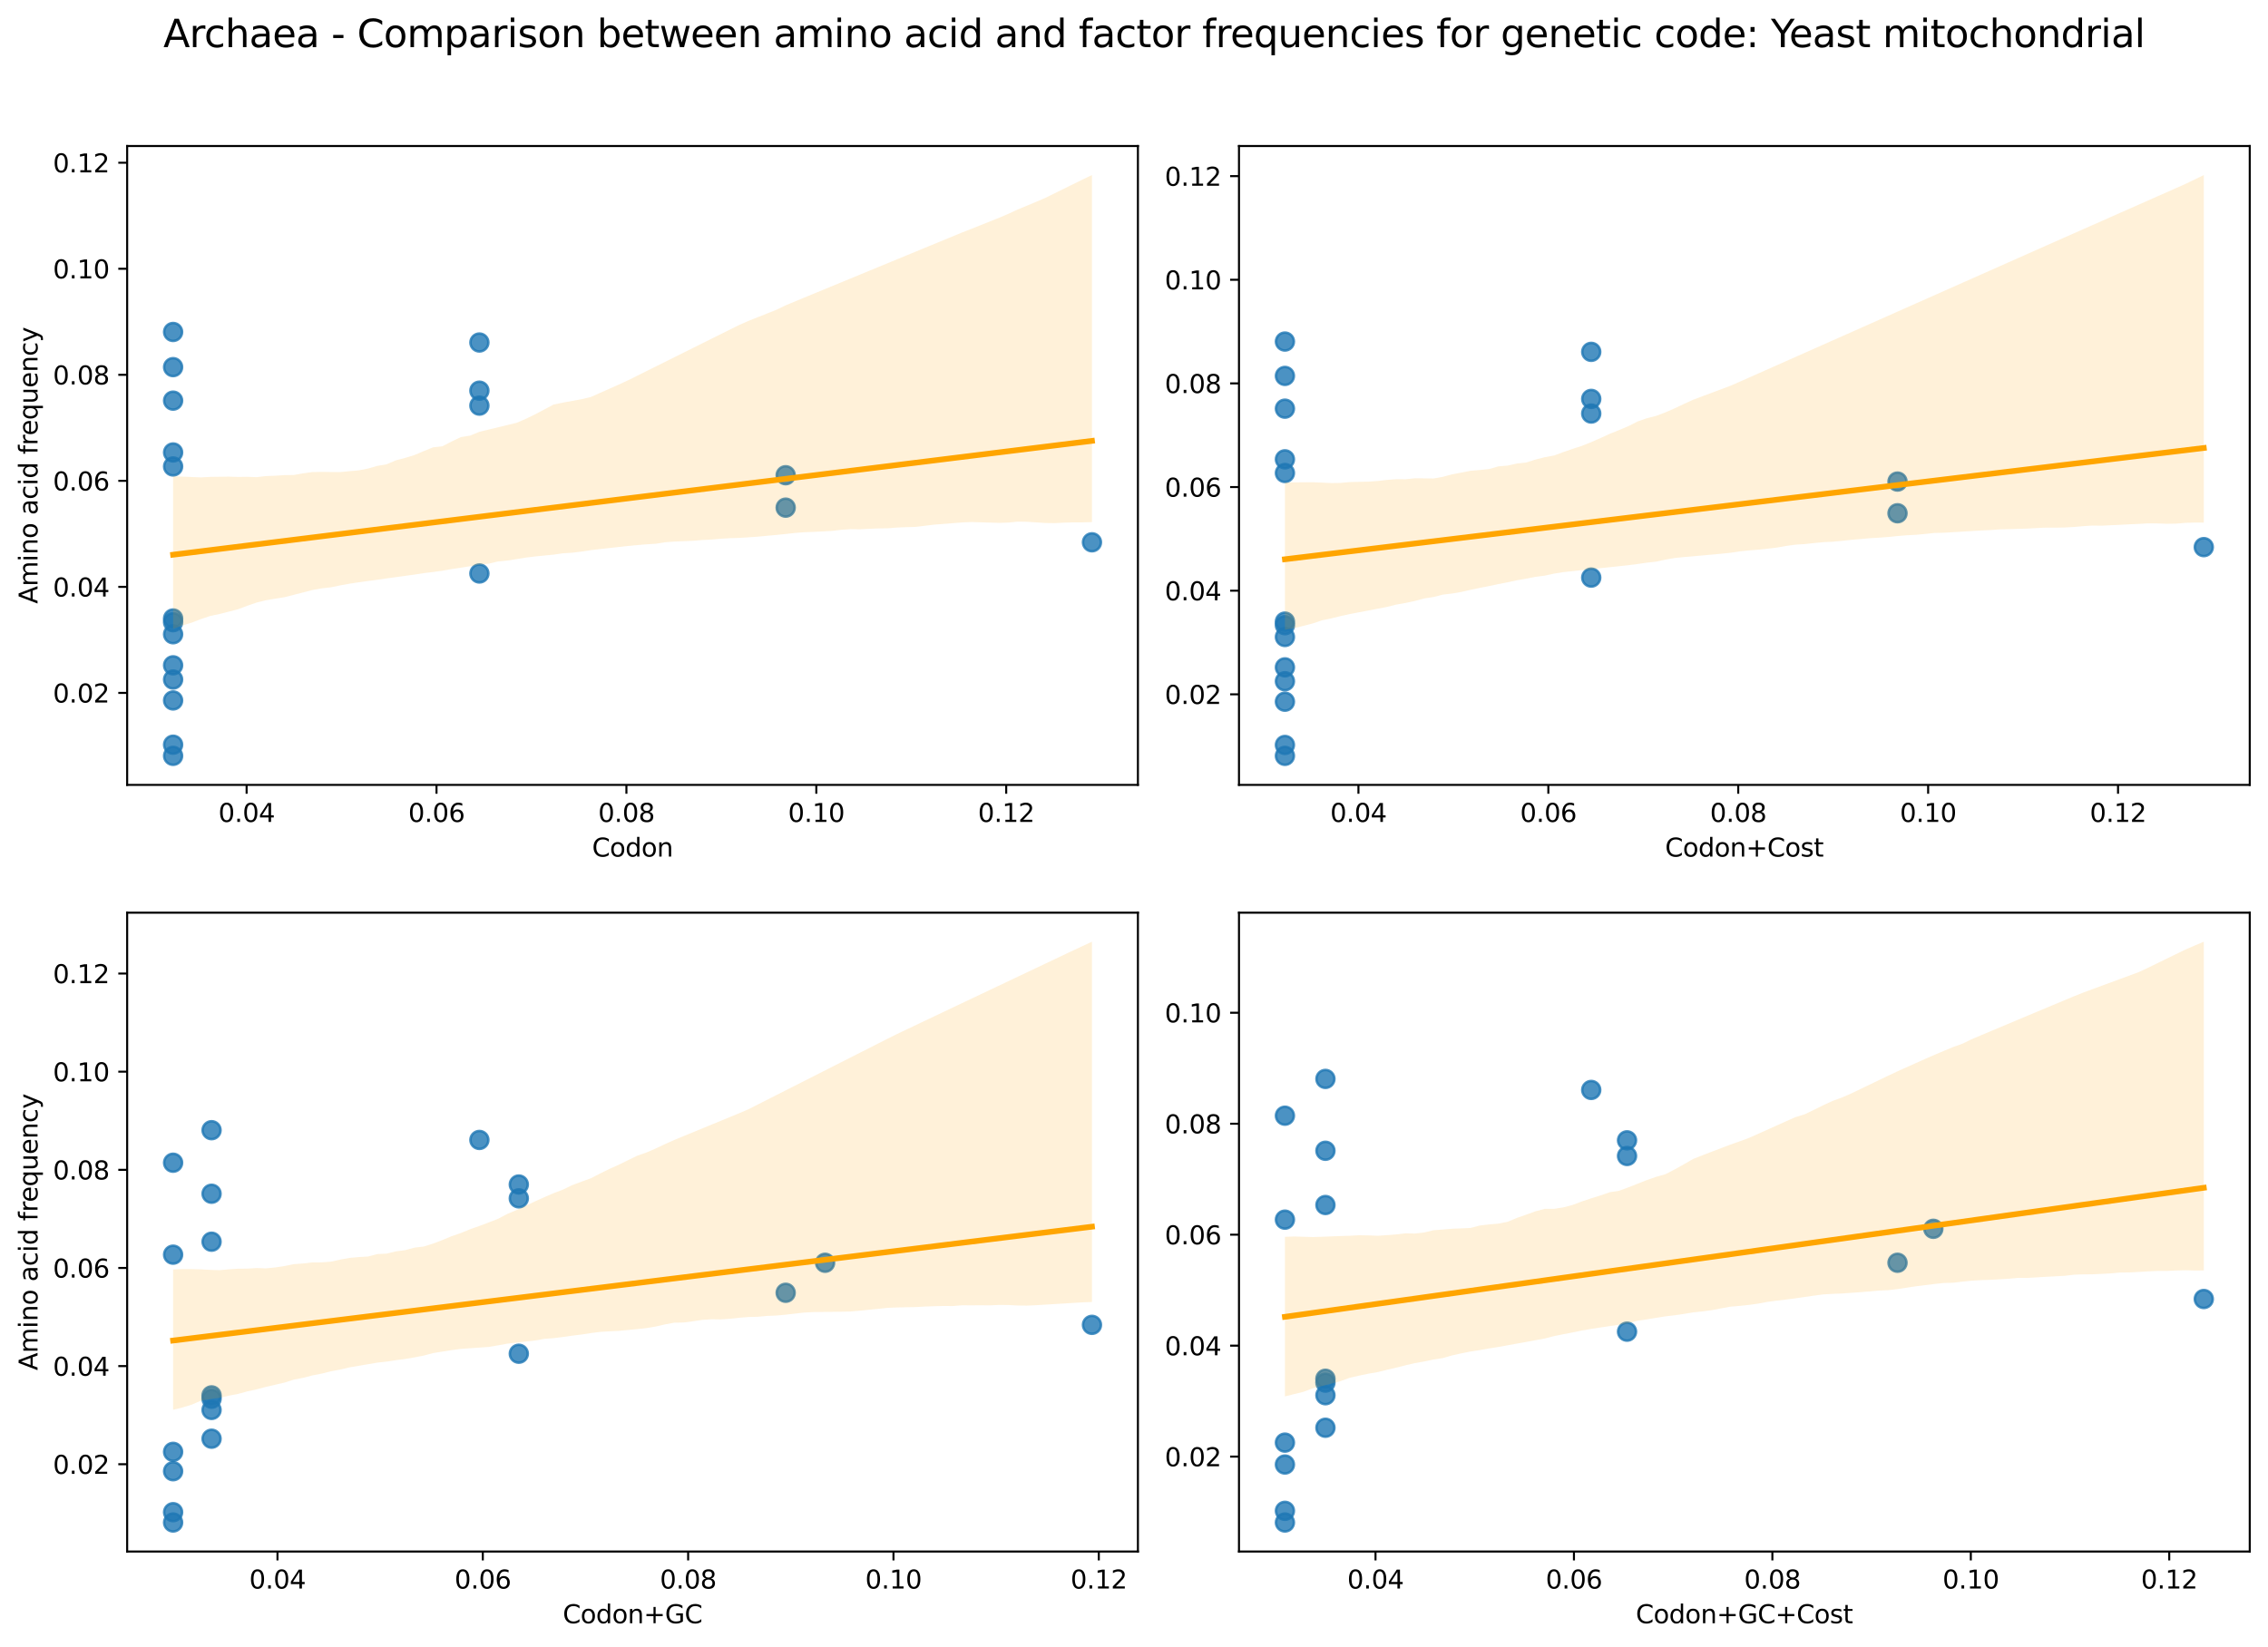 <?xml version="1.0" encoding="utf-8" standalone="no"?>
<!DOCTYPE svg PUBLIC "-//W3C//DTD SVG 1.1//EN"
  "http://www.w3.org/Graphics/SVG/1.1/DTD/svg11.dtd">
<svg xmlns:xlink="http://www.w3.org/1999/xlink" width="894.344pt" height="649.556pt" viewBox="0 0 894.344 649.556" xmlns="http://www.w3.org/2000/svg" version="1.1">
 <defs>
  <style type="text/css">*{stroke-linejoin: round; stroke-linecap: butt}</style>
 </defs>
 <g id="figure_1">
  <g id="patch_1">
   <path d="M 0 649.556 
L 894.344 649.556 
L 894.344 0 
L 0 0 
z
" style="fill: #ffffff"/>
  </g>
  <g id="axes_1">
   <g id="patch_2">
    <path d="M 50.144 309.6 
L 448.715 309.6 
L 448.715 57.6 
L 50.144 57.6 
z
" style="fill: #ffffff"/>
   </g>
   <g id="PathCollection_1">
    <defs>
     <path id="m0f5bb408cb" d="M 0 3.536 
C 0.938 3.536 1.837 3.163 2.5 2.5 
C 3.163 1.837 3.536 0.938 3.536 0 
C 3.536 -0.938 3.163 -1.837 2.5 -2.5 
C 1.837 -3.163 0.938 -3.536 0 -3.536 
C -0.938 -3.536 -1.837 -3.163 -2.5 -2.5 
C -3.163 -1.837 -3.536 -0.938 -3.536 0 
C -3.536 0.938 -3.163 1.837 -2.5 2.5 
C -1.837 3.163 -0.938 3.536 0 3.536 
z
" style="stroke: #1f77b4; stroke-opacity: 0.8"/>
    </defs>
    <g clip-path="url(#p43f48fd320)">
     <use xlink:href="#m0f5bb408cb" x="68.261" y="262.43" style="fill: #1f77b4; fill-opacity: 0.8; stroke: #1f77b4; stroke-opacity: 0.8"/>
     <use xlink:href="#m0f5bb408cb" x="68.261" y="298.145" style="fill: #1f77b4; fill-opacity: 0.8; stroke: #1f77b4; stroke-opacity: 0.8"/>
     <use xlink:href="#m0f5bb408cb" x="68.261" y="293.746" style="fill: #1f77b4; fill-opacity: 0.8; stroke: #1f77b4; stroke-opacity: 0.8"/>
     <use xlink:href="#m0f5bb408cb" x="68.261" y="183.993" style="fill: #1f77b4; fill-opacity: 0.8; stroke: #1f77b4; stroke-opacity: 0.8"/>
     <use xlink:href="#m0f5bb408cb" x="68.261" y="144.812" style="fill: #1f77b4; fill-opacity: 0.8; stroke: #1f77b4; stroke-opacity: 0.8"/>
     <use xlink:href="#m0f5bb408cb" x="68.261" y="250.173" style="fill: #1f77b4; fill-opacity: 0.8; stroke: #1f77b4; stroke-opacity: 0.8"/>
     <use xlink:href="#m0f5bb408cb" x="68.261" y="276.289" style="fill: #1f77b4; fill-opacity: 0.8; stroke: #1f77b4; stroke-opacity: 0.8"/>
     <use xlink:href="#m0f5bb408cb" x="68.261" y="178.473" style="fill: #1f77b4; fill-opacity: 0.8; stroke: #1f77b4; stroke-opacity: 0.8"/>
     <use xlink:href="#m0f5bb408cb" x="68.261" y="243.964" style="fill: #1f77b4; fill-opacity: 0.8; stroke: #1f77b4; stroke-opacity: 0.8"/>
     <use xlink:href="#m0f5bb408cb" x="68.261" y="268.035" style="fill: #1f77b4; fill-opacity: 0.8; stroke: #1f77b4; stroke-opacity: 0.8"/>
     <use xlink:href="#m0f5bb408cb" x="68.261" y="245.416" style="fill: #1f77b4; fill-opacity: 0.8; stroke: #1f77b4; stroke-opacity: 0.8"/>
     <use xlink:href="#m0f5bb408cb" x="68.261" y="158.03" style="fill: #1f77b4; fill-opacity: 0.8; stroke: #1f77b4; stroke-opacity: 0.8"/>
     <use xlink:href="#m0f5bb408cb" x="189.04" y="159.999" style="fill: #1f77b4; fill-opacity: 0.8; stroke: #1f77b4; stroke-opacity: 0.8"/>
     <use xlink:href="#m0f5bb408cb" x="189.04" y="154.095" style="fill: #1f77b4; fill-opacity: 0.8; stroke: #1f77b4; stroke-opacity: 0.8"/>
     <use xlink:href="#m0f5bb408cb" x="189.04" y="226.215" style="fill: #1f77b4; fill-opacity: 0.8; stroke: #1f77b4; stroke-opacity: 0.8"/>
     <use xlink:href="#m0f5bb408cb" x="430.598" y="213.907" style="fill: #1f77b4; fill-opacity: 0.8; stroke: #1f77b4; stroke-opacity: 0.8"/>
     <use xlink:href="#m0f5bb408cb" x="189.04" y="135.103" style="fill: #1f77b4; fill-opacity: 0.8; stroke: #1f77b4; stroke-opacity: 0.8"/>
     <use xlink:href="#m0f5bb408cb" x="68.261" y="130.946" style="fill: #1f77b4; fill-opacity: 0.8; stroke: #1f77b4; stroke-opacity: 0.8"/>
     <use xlink:href="#m0f5bb408cb" x="309.819" y="187.45" style="fill: #1f77b4; fill-opacity: 0.8; stroke: #1f77b4; stroke-opacity: 0.8"/>
     <use xlink:href="#m0f5bb408cb" x="309.819" y="200.24" style="fill: #1f77b4; fill-opacity: 0.8; stroke: #1f77b4; stroke-opacity: 0.8"/>
    </g>
   </g>
   <g id="PolyCollection_1">
    <path d="M 68.261 187.881 
L 68.261 248.05 
L 71.921 246.682 
L 75.581 245.61 
L 79.241 244.189 
L 82.901 242.961 
L 86.561 242.187 
L 90.22 241.263 
L 93.88 240.315 
L 97.54 238.93 
L 101.2 237.666 
L 104.86 236.772 
L 108.52 236.148 
L 112.18 235.562 
L 115.84 234.626 
L 119.5 233.698 
L 123.16 232.728 
L 126.82 232.085 
L 130.48 231.66 
L 134.14 230.905 
L 137.8 230.243 
L 141.46 229.68 
L 145.12 229.166 
L 148.78 228.687 
L 152.44 228.156 
L 156.1 227.651 
L 159.76 227.145 
L 163.42 226.643 
L 167.08 226.074 
L 170.74 225.632 
L 174.4 225.128 
L 178.06 224.471 
L 181.72 223.929 
L 185.38 223.341 
L 189.04 222.718 
L 192.7 222.337 
L 196.36 221.472 
L 200.02 221.116 
L 203.68 220.539 
L 207.34 219.944 
L 211 219.493 
L 214.66 219.13 
L 218.32 218.771 
L 221.98 218.246 
L 225.64 218.015 
L 229.3 217.569 
L 232.96 217.007 
L 236.62 216.579 
L 240.28 216.172 
L 243.94 215.761 
L 247.599 215.353 
L 251.259 215.004 
L 254.919 214.704 
L 258.579 214.479 
L 262.239 213.901 
L 265.899 213.623 
L 269.559 213.47 
L 273.219 213.309 
L 276.879 213.012 
L 280.539 212.835 
L 284.199 212.499 
L 287.859 212.29 
L 291.519 212.175 
L 295.179 211.943 
L 298.839 211.684 
L 302.499 211.333 
L 306.159 211.002 
L 309.819 210.632 
L 313.479 210.224 
L 317.139 209.932 
L 320.799 209.798 
L 324.459 209.618 
L 328.119 209.406 
L 331.779 208.978 
L 335.439 208.73 
L 339.099 208.783 
L 342.759 208.583 
L 346.419 208.438 
L 350.079 208.381 
L 353.739 208.09 
L 357.399 207.939 
L 361.059 207.83 
L 364.719 207.392 
L 368.379 206.939 
L 372.039 206.653 
L 375.699 206.368 
L 379.359 206.082 
L 383.019 205.912 
L 386.679 206.026 
L 390.339 206.135 
L 393.999 206.242 
L 397.659 206.127 
L 401.318 205.76 
L 404.978 205.816 
L 408.638 206.057 
L 412.298 206.297 
L 415.958 206.343 
L 419.618 206.156 
L 423.278 206.052 
L 426.938 206.046 
L 430.598 205.927 
L 430.598 69.055 
L 430.598 69.055 
L 426.938 70.795 
L 423.278 72.599 
L 419.618 74.403 
L 415.958 76.207 
L 412.298 78.015 
L 408.638 79.594 
L 404.978 81.114 
L 401.318 82.634 
L 397.659 84.327 
L 393.999 85.894 
L 390.339 87.357 
L 386.679 88.82 
L 383.019 90.283 
L 379.359 91.708 
L 375.699 93.22 
L 372.039 94.732 
L 368.379 96.242 
L 364.719 97.752 
L 361.059 99.263 
L 357.399 100.774 
L 353.739 102.284 
L 350.079 103.795 
L 346.419 105.306 
L 342.759 106.816 
L 339.099 108.327 
L 335.439 109.838 
L 331.779 111.349 
L 328.119 112.859 
L 324.459 114.37 
L 320.799 115.881 
L 317.139 117.391 
L 313.479 118.912 
L 309.819 120.435 
L 306.159 122.196 
L 302.499 123.654 
L 298.839 125.111 
L 295.179 126.569 
L 291.519 128.165 
L 287.859 129.987 
L 284.199 131.81 
L 280.539 133.633 
L 276.879 135.455 
L 273.219 137.278 
L 269.559 139.101 
L 265.899 140.924 
L 262.239 142.747 
L 258.579 144.57 
L 254.919 146.392 
L 251.259 148.215 
L 247.599 150.038 
L 243.94 151.724 
L 240.28 153.352 
L 236.62 154.979 
L 232.96 156.606 
L 229.3 157.463 
L 225.64 158.137 
L 221.98 158.811 
L 218.32 159.568 
L 214.66 161.5 
L 211 163.441 
L 207.34 165.213 
L 203.68 166.782 
L 200.02 167.668 
L 196.36 168.553 
L 192.7 169.438 
L 189.04 170.329 
L 185.38 171.825 
L 181.72 172.416 
L 178.06 174.161 
L 174.4 176.053 
L 170.74 176.455 
L 167.08 177.951 
L 163.42 179.505 
L 159.76 180.619 
L 156.1 181.577 
L 152.44 183.148 
L 148.78 183.764 
L 145.12 184.821 
L 141.46 185.53 
L 137.8 185.852 
L 134.14 186.212 
L 130.48 186.186 
L 126.82 186.133 
L 123.16 186.209 
L 119.5 186.706 
L 115.84 187.358 
L 112.18 187.409 
L 108.52 187.648 
L 104.86 187.78 
L 101.2 188.208 
L 97.54 188.078 
L 93.88 188.133 
L 90.22 188.004 
L 86.561 188.057 
L 82.901 188.109 
L 79.241 188.305 
L 75.581 188.154 
L 71.921 188.003 
L 68.261 187.881 
z
" clip-path="url(#p43f48fd320)" style="fill: #ffa500; fill-opacity: 0.15"/>
   </g>
   <g id="matplotlib.axis_1">
    <g id="xtick_1">
     <g id="line2d_1">
      <defs>
       <path id="m92122b1e1a" d="M 0 0 
L 0 3.5 
" style="stroke: #000000; stroke-width: 0.8"/>
      </defs>
      <g>
       <use xlink:href="#m92122b1e1a" x="97.248" y="309.6" style="stroke: #000000; stroke-width: 0.8"/>
      </g>
     </g>
     <g id="text_1">
      <!-- 0.04 -->
      <g transform="translate(86.115 324.198) scale(0.1 -0.1)">
       <defs>
        <path id="DejaVuSans-30" d="M 2034 4250 
Q 1547 4250 1301 3770 
Q 1056 3291 1056 2328 
Q 1056 1369 1301 889 
Q 1547 409 2034 409 
Q 2525 409 2770 889 
Q 3016 1369 3016 2328 
Q 3016 3291 2770 3770 
Q 2525 4250 2034 4250 
z
M 2034 4750 
Q 2819 4750 3233 4129 
Q 3647 3509 3647 2328 
Q 3647 1150 3233 529 
Q 2819 -91 2034 -91 
Q 1250 -91 836 529 
Q 422 1150 422 2328 
Q 422 3509 836 4129 
Q 1250 4750 2034 4750 
z
" transform="scale(0.016)"/>
        <path id="DejaVuSans-2e" d="M 684 794 
L 1344 794 
L 1344 0 
L 684 0 
L 684 794 
z
" transform="scale(0.016)"/>
        <path id="DejaVuSans-34" d="M 2419 4116 
L 825 1625 
L 2419 1625 
L 2419 4116 
z
M 2253 4666 
L 3047 4666 
L 3047 1625 
L 3713 1625 
L 3713 1100 
L 3047 1100 
L 3047 0 
L 2419 0 
L 2419 1100 
L 313 1100 
L 313 1709 
L 2253 4666 
z
" transform="scale(0.016)"/>
       </defs>
       <use xlink:href="#DejaVuSans-30"/>
       <use xlink:href="#DejaVuSans-2e" x="63.623"/>
       <use xlink:href="#DejaVuSans-30" x="95.41"/>
       <use xlink:href="#DejaVuSans-34" x="159.033"/>
      </g>
     </g>
    </g>
    <g id="xtick_2">
     <g id="line2d_2">
      <g>
       <use xlink:href="#m92122b1e1a" x="172.131" y="309.6" style="stroke: #000000; stroke-width: 0.8"/>
      </g>
     </g>
     <g id="text_2">
      <!-- 0.06 -->
      <g transform="translate(160.998 324.198) scale(0.1 -0.1)">
       <defs>
        <path id="DejaVuSans-36" d="M 2113 2584 
Q 1688 2584 1439 2293 
Q 1191 2003 1191 1497 
Q 1191 994 1439 701 
Q 1688 409 2113 409 
Q 2538 409 2786 701 
Q 3034 994 3034 1497 
Q 3034 2003 2786 2293 
Q 2538 2584 2113 2584 
z
M 3366 4563 
L 3366 3988 
Q 3128 4100 2886 4159 
Q 2644 4219 2406 4219 
Q 1781 4219 1451 3797 
Q 1122 3375 1075 2522 
Q 1259 2794 1537 2939 
Q 1816 3084 2150 3084 
Q 2853 3084 3261 2657 
Q 3669 2231 3669 1497 
Q 3669 778 3244 343 
Q 2819 -91 2113 -91 
Q 1303 -91 875 529 
Q 447 1150 447 2328 
Q 447 3434 972 4092 
Q 1497 4750 2381 4750 
Q 2619 4750 2861 4703 
Q 3103 4656 3366 4563 
z
" transform="scale(0.016)"/>
       </defs>
       <use xlink:href="#DejaVuSans-30"/>
       <use xlink:href="#DejaVuSans-2e" x="63.623"/>
       <use xlink:href="#DejaVuSans-30" x="95.41"/>
       <use xlink:href="#DejaVuSans-36" x="159.033"/>
      </g>
     </g>
    </g>
    <g id="xtick_3">
     <g id="line2d_3">
      <g>
       <use xlink:href="#m92122b1e1a" x="247.014" y="309.6" style="stroke: #000000; stroke-width: 0.8"/>
      </g>
     </g>
     <g id="text_3">
      <!-- 0.08 -->
      <g transform="translate(235.881 324.198) scale(0.1 -0.1)">
       <defs>
        <path id="DejaVuSans-38" d="M 2034 2216 
Q 1584 2216 1326 1975 
Q 1069 1734 1069 1313 
Q 1069 891 1326 650 
Q 1584 409 2034 409 
Q 2484 409 2743 651 
Q 3003 894 3003 1313 
Q 3003 1734 2745 1975 
Q 2488 2216 2034 2216 
z
M 1403 2484 
Q 997 2584 770 2862 
Q 544 3141 544 3541 
Q 544 4100 942 4425 
Q 1341 4750 2034 4750 
Q 2731 4750 3128 4425 
Q 3525 4100 3525 3541 
Q 3525 3141 3298 2862 
Q 3072 2584 2669 2484 
Q 3125 2378 3379 2068 
Q 3634 1759 3634 1313 
Q 3634 634 3220 271 
Q 2806 -91 2034 -91 
Q 1263 -91 848 271 
Q 434 634 434 1313 
Q 434 1759 690 2068 
Q 947 2378 1403 2484 
z
M 1172 3481 
Q 1172 3119 1398 2916 
Q 1625 2713 2034 2713 
Q 2441 2713 2670 2916 
Q 2900 3119 2900 3481 
Q 2900 3844 2670 4047 
Q 2441 4250 2034 4250 
Q 1625 4250 1398 4047 
Q 1172 3844 1172 3481 
z
" transform="scale(0.016)"/>
       </defs>
       <use xlink:href="#DejaVuSans-30"/>
       <use xlink:href="#DejaVuSans-2e" x="63.623"/>
       <use xlink:href="#DejaVuSans-30" x="95.41"/>
       <use xlink:href="#DejaVuSans-38" x="159.033"/>
      </g>
     </g>
    </g>
    <g id="xtick_4">
     <g id="line2d_4">
      <g>
       <use xlink:href="#m92122b1e1a" x="321.897" y="309.6" style="stroke: #000000; stroke-width: 0.8"/>
      </g>
     </g>
     <g id="text_4">
      <!-- 0.10 -->
      <g transform="translate(310.764 324.198) scale(0.1 -0.1)">
       <defs>
        <path id="DejaVuSans-31" d="M 794 531 
L 1825 531 
L 1825 4091 
L 703 3866 
L 703 4441 
L 1819 4666 
L 2450 4666 
L 2450 531 
L 3481 531 
L 3481 0 
L 794 0 
L 794 531 
z
" transform="scale(0.016)"/>
       </defs>
       <use xlink:href="#DejaVuSans-30"/>
       <use xlink:href="#DejaVuSans-2e" x="63.623"/>
       <use xlink:href="#DejaVuSans-31" x="95.41"/>
       <use xlink:href="#DejaVuSans-30" x="159.033"/>
      </g>
     </g>
    </g>
    <g id="xtick_5">
     <g id="line2d_5">
      <g>
       <use xlink:href="#m92122b1e1a" x="396.78" y="309.6" style="stroke: #000000; stroke-width: 0.8"/>
      </g>
     </g>
     <g id="text_5">
      <!-- 0.12 -->
      <g transform="translate(385.647 324.198) scale(0.1 -0.1)">
       <defs>
        <path id="DejaVuSans-32" d="M 1228 531 
L 3431 531 
L 3431 0 
L 469 0 
L 469 531 
Q 828 903 1448 1529 
Q 2069 2156 2228 2338 
Q 2531 2678 2651 2914 
Q 2772 3150 2772 3378 
Q 2772 3750 2511 3984 
Q 2250 4219 1831 4219 
Q 1534 4219 1204 4116 
Q 875 4013 500 3803 
L 500 4441 
Q 881 4594 1212 4672 
Q 1544 4750 1819 4750 
Q 2544 4750 2975 4387 
Q 3406 4025 3406 3419 
Q 3406 3131 3298 2873 
Q 3191 2616 2906 2266 
Q 2828 2175 2409 1742 
Q 1991 1309 1228 531 
z
" transform="scale(0.016)"/>
       </defs>
       <use xlink:href="#DejaVuSans-30"/>
       <use xlink:href="#DejaVuSans-2e" x="63.623"/>
       <use xlink:href="#DejaVuSans-31" x="95.41"/>
       <use xlink:href="#DejaVuSans-32" x="159.033"/>
      </g>
     </g>
    </g>
    <g id="text_6">
     <!-- Codon -->
     <g transform="translate(233.476 337.877) scale(0.1 -0.1)">
      <defs>
       <path id="DejaVuSans-43" d="M 4122 4306 
L 4122 3641 
Q 3803 3938 3442 4084 
Q 3081 4231 2675 4231 
Q 1875 4231 1450 3742 
Q 1025 3253 1025 2328 
Q 1025 1406 1450 917 
Q 1875 428 2675 428 
Q 3081 428 3442 575 
Q 3803 722 4122 1019 
L 4122 359 
Q 3791 134 3420 21 
Q 3050 -91 2638 -91 
Q 1578 -91 968 557 
Q 359 1206 359 2328 
Q 359 3453 968 4101 
Q 1578 4750 2638 4750 
Q 3056 4750 3426 4639 
Q 3797 4528 4122 4306 
z
" transform="scale(0.016)"/>
       <path id="DejaVuSans-6f" d="M 1959 3097 
Q 1497 3097 1228 2736 
Q 959 2375 959 1747 
Q 959 1119 1226 758 
Q 1494 397 1959 397 
Q 2419 397 2687 759 
Q 2956 1122 2956 1747 
Q 2956 2369 2687 2733 
Q 2419 3097 1959 3097 
z
M 1959 3584 
Q 2709 3584 3137 3096 
Q 3566 2609 3566 1747 
Q 3566 888 3137 398 
Q 2709 -91 1959 -91 
Q 1206 -91 779 398 
Q 353 888 353 1747 
Q 353 2609 779 3096 
Q 1206 3584 1959 3584 
z
" transform="scale(0.016)"/>
       <path id="DejaVuSans-64" d="M 2906 2969 
L 2906 4863 
L 3481 4863 
L 3481 0 
L 2906 0 
L 2906 525 
Q 2725 213 2448 61 
Q 2172 -91 1784 -91 
Q 1150 -91 751 415 
Q 353 922 353 1747 
Q 353 2572 751 3078 
Q 1150 3584 1784 3584 
Q 2172 3584 2448 3432 
Q 2725 3281 2906 2969 
z
M 947 1747 
Q 947 1113 1208 752 
Q 1469 391 1925 391 
Q 2381 391 2643 752 
Q 2906 1113 2906 1747 
Q 2906 2381 2643 2742 
Q 2381 3103 1925 3103 
Q 1469 3103 1208 2742 
Q 947 2381 947 1747 
z
" transform="scale(0.016)"/>
       <path id="DejaVuSans-6e" d="M 3513 2113 
L 3513 0 
L 2938 0 
L 2938 2094 
Q 2938 2591 2744 2837 
Q 2550 3084 2163 3084 
Q 1697 3084 1428 2787 
Q 1159 2491 1159 1978 
L 1159 0 
L 581 0 
L 581 3500 
L 1159 3500 
L 1159 2956 
Q 1366 3272 1645 3428 
Q 1925 3584 2291 3584 
Q 2894 3584 3203 3211 
Q 3513 2838 3513 2113 
z
" transform="scale(0.016)"/>
      </defs>
      <use xlink:href="#DejaVuSans-43"/>
      <use xlink:href="#DejaVuSans-6f" x="69.824"/>
      <use xlink:href="#DejaVuSans-64" x="131.006"/>
      <use xlink:href="#DejaVuSans-6f" x="194.482"/>
      <use xlink:href="#DejaVuSans-6e" x="255.664"/>
     </g>
    </g>
   </g>
   <g id="matplotlib.axis_2">
    <g id="ytick_1">
     <g id="line2d_6">
      <defs>
       <path id="m0a95e7a5e9" d="M 0 0 
L -3.5 0 
" style="stroke: #000000; stroke-width: 0.8"/>
      </defs>
      <g>
       <use xlink:href="#m0a95e7a5e9" x="50.144" y="273.311" style="stroke: #000000; stroke-width: 0.8"/>
      </g>
     </g>
     <g id="text_7">
      <!-- 0.02 -->
      <g transform="translate(20.878 277.11) scale(0.1 -0.1)">
       <use xlink:href="#DejaVuSans-30"/>
       <use xlink:href="#DejaVuSans-2e" x="63.623"/>
       <use xlink:href="#DejaVuSans-30" x="95.41"/>
       <use xlink:href="#DejaVuSans-32" x="159.033"/>
      </g>
     </g>
    </g>
    <g id="ytick_2">
     <g id="line2d_7">
      <g>
       <use xlink:href="#m0a95e7a5e9" x="50.144" y="231.486" style="stroke: #000000; stroke-width: 0.8"/>
      </g>
     </g>
     <g id="text_8">
      <!-- 0.04 -->
      <g transform="translate(20.878 235.285) scale(0.1 -0.1)">
       <use xlink:href="#DejaVuSans-30"/>
       <use xlink:href="#DejaVuSans-2e" x="63.623"/>
       <use xlink:href="#DejaVuSans-30" x="95.41"/>
       <use xlink:href="#DejaVuSans-34" x="159.033"/>
      </g>
     </g>
    </g>
    <g id="ytick_3">
     <g id="line2d_8">
      <g>
       <use xlink:href="#m0a95e7a5e9" x="50.144" y="189.661" style="stroke: #000000; stroke-width: 0.8"/>
      </g>
     </g>
     <g id="text_9">
      <!-- 0.06 -->
      <g transform="translate(20.878 193.46) scale(0.1 -0.1)">
       <use xlink:href="#DejaVuSans-30"/>
       <use xlink:href="#DejaVuSans-2e" x="63.623"/>
       <use xlink:href="#DejaVuSans-30" x="95.41"/>
       <use xlink:href="#DejaVuSans-36" x="159.033"/>
      </g>
     </g>
    </g>
    <g id="ytick_4">
     <g id="line2d_9">
      <g>
       <use xlink:href="#m0a95e7a5e9" x="50.144" y="147.836" style="stroke: #000000; stroke-width: 0.8"/>
      </g>
     </g>
     <g id="text_10">
      <!-- 0.08 -->
      <g transform="translate(20.878 151.635) scale(0.1 -0.1)">
       <use xlink:href="#DejaVuSans-30"/>
       <use xlink:href="#DejaVuSans-2e" x="63.623"/>
       <use xlink:href="#DejaVuSans-30" x="95.41"/>
       <use xlink:href="#DejaVuSans-38" x="159.033"/>
      </g>
     </g>
    </g>
    <g id="ytick_5">
     <g id="line2d_10">
      <g>
       <use xlink:href="#m0a95e7a5e9" x="50.144" y="106.011" style="stroke: #000000; stroke-width: 0.8"/>
      </g>
     </g>
     <g id="text_11">
      <!-- 0.10 -->
      <g transform="translate(20.878 109.81) scale(0.1 -0.1)">
       <use xlink:href="#DejaVuSans-30"/>
       <use xlink:href="#DejaVuSans-2e" x="63.623"/>
       <use xlink:href="#DejaVuSans-31" x="95.41"/>
       <use xlink:href="#DejaVuSans-30" x="159.033"/>
      </g>
     </g>
    </g>
    <g id="ytick_6">
     <g id="line2d_11">
      <g>
       <use xlink:href="#m0a95e7a5e9" x="50.144" y="64.186" style="stroke: #000000; stroke-width: 0.8"/>
      </g>
     </g>
     <g id="text_12">
      <!-- 0.12 -->
      <g transform="translate(20.878 67.985) scale(0.1 -0.1)">
       <use xlink:href="#DejaVuSans-30"/>
       <use xlink:href="#DejaVuSans-2e" x="63.623"/>
       <use xlink:href="#DejaVuSans-31" x="95.41"/>
       <use xlink:href="#DejaVuSans-32" x="159.033"/>
      </g>
     </g>
    </g>
    <g id="text_13">
     <!-- Amino acid frequency -->
     <g transform="translate(14.798 238.139) rotate(-90) scale(0.1 -0.1)">
      <defs>
       <path id="DejaVuSans-41" d="M 2188 4044 
L 1331 1722 
L 3047 1722 
L 2188 4044 
z
M 1831 4666 
L 2547 4666 
L 4325 0 
L 3669 0 
L 3244 1197 
L 1141 1197 
L 716 0 
L 50 0 
L 1831 4666 
z
" transform="scale(0.016)"/>
       <path id="DejaVuSans-6d" d="M 3328 2828 
Q 3544 3216 3844 3400 
Q 4144 3584 4550 3584 
Q 5097 3584 5394 3201 
Q 5691 2819 5691 2113 
L 5691 0 
L 5113 0 
L 5113 2094 
Q 5113 2597 4934 2840 
Q 4756 3084 4391 3084 
Q 3944 3084 3684 2787 
Q 3425 2491 3425 1978 
L 3425 0 
L 2847 0 
L 2847 2094 
Q 2847 2600 2669 2842 
Q 2491 3084 2119 3084 
Q 1678 3084 1418 2786 
Q 1159 2488 1159 1978 
L 1159 0 
L 581 0 
L 581 3500 
L 1159 3500 
L 1159 2956 
Q 1356 3278 1631 3431 
Q 1906 3584 2284 3584 
Q 2666 3584 2933 3390 
Q 3200 3197 3328 2828 
z
" transform="scale(0.016)"/>
       <path id="DejaVuSans-69" d="M 603 3500 
L 1178 3500 
L 1178 0 
L 603 0 
L 603 3500 
z
M 603 4863 
L 1178 4863 
L 1178 4134 
L 603 4134 
L 603 4863 
z
" transform="scale(0.016)"/>
       <path id="DejaVuSans-20" transform="scale(0.016)"/>
       <path id="DejaVuSans-61" d="M 2194 1759 
Q 1497 1759 1228 1600 
Q 959 1441 959 1056 
Q 959 750 1161 570 
Q 1363 391 1709 391 
Q 2188 391 2477 730 
Q 2766 1069 2766 1631 
L 2766 1759 
L 2194 1759 
z
M 3341 1997 
L 3341 0 
L 2766 0 
L 2766 531 
Q 2569 213 2275 61 
Q 1981 -91 1556 -91 
Q 1019 -91 701 211 
Q 384 513 384 1019 
Q 384 1609 779 1909 
Q 1175 2209 1959 2209 
L 2766 2209 
L 2766 2266 
Q 2766 2663 2505 2880 
Q 2244 3097 1772 3097 
Q 1472 3097 1187 3025 
Q 903 2953 641 2809 
L 641 3341 
Q 956 3463 1253 3523 
Q 1550 3584 1831 3584 
Q 2591 3584 2966 3190 
Q 3341 2797 3341 1997 
z
" transform="scale(0.016)"/>
       <path id="DejaVuSans-63" d="M 3122 3366 
L 3122 2828 
Q 2878 2963 2633 3030 
Q 2388 3097 2138 3097 
Q 1578 3097 1268 2742 
Q 959 2388 959 1747 
Q 959 1106 1268 751 
Q 1578 397 2138 397 
Q 2388 397 2633 464 
Q 2878 531 3122 666 
L 3122 134 
Q 2881 22 2623 -34 
Q 2366 -91 2075 -91 
Q 1284 -91 818 406 
Q 353 903 353 1747 
Q 353 2603 823 3093 
Q 1294 3584 2113 3584 
Q 2378 3584 2631 3529 
Q 2884 3475 3122 3366 
z
" transform="scale(0.016)"/>
       <path id="DejaVuSans-66" d="M 2375 4863 
L 2375 4384 
L 1825 4384 
Q 1516 4384 1395 4259 
Q 1275 4134 1275 3809 
L 1275 3500 
L 2222 3500 
L 2222 3053 
L 1275 3053 
L 1275 0 
L 697 0 
L 697 3053 
L 147 3053 
L 147 3500 
L 697 3500 
L 697 3744 
Q 697 4328 969 4595 
Q 1241 4863 1831 4863 
L 2375 4863 
z
" transform="scale(0.016)"/>
       <path id="DejaVuSans-72" d="M 2631 2963 
Q 2534 3019 2420 3045 
Q 2306 3072 2169 3072 
Q 1681 3072 1420 2755 
Q 1159 2438 1159 1844 
L 1159 0 
L 581 0 
L 581 3500 
L 1159 3500 
L 1159 2956 
Q 1341 3275 1631 3429 
Q 1922 3584 2338 3584 
Q 2397 3584 2469 3576 
Q 2541 3569 2628 3553 
L 2631 2963 
z
" transform="scale(0.016)"/>
       <path id="DejaVuSans-65" d="M 3597 1894 
L 3597 1613 
L 953 1613 
Q 991 1019 1311 708 
Q 1631 397 2203 397 
Q 2534 397 2845 478 
Q 3156 559 3463 722 
L 3463 178 
Q 3153 47 2828 -22 
Q 2503 -91 2169 -91 
Q 1331 -91 842 396 
Q 353 884 353 1716 
Q 353 2575 817 3079 
Q 1281 3584 2069 3584 
Q 2775 3584 3186 3129 
Q 3597 2675 3597 1894 
z
M 3022 2063 
Q 3016 2534 2758 2815 
Q 2500 3097 2075 3097 
Q 1594 3097 1305 2825 
Q 1016 2553 972 2059 
L 3022 2063 
z
" transform="scale(0.016)"/>
       <path id="DejaVuSans-71" d="M 947 1747 
Q 947 1113 1208 752 
Q 1469 391 1925 391 
Q 2381 391 2643 752 
Q 2906 1113 2906 1747 
Q 2906 2381 2643 2742 
Q 2381 3103 1925 3103 
Q 1469 3103 1208 2742 
Q 947 2381 947 1747 
z
M 2906 525 
Q 2725 213 2448 61 
Q 2172 -91 1784 -91 
Q 1150 -91 751 415 
Q 353 922 353 1747 
Q 353 2572 751 3078 
Q 1150 3584 1784 3584 
Q 2172 3584 2448 3432 
Q 2725 3281 2906 2969 
L 2906 3500 
L 3481 3500 
L 3481 -1331 
L 2906 -1331 
L 2906 525 
z
" transform="scale(0.016)"/>
       <path id="DejaVuSans-75" d="M 544 1381 
L 544 3500 
L 1119 3500 
L 1119 1403 
Q 1119 906 1312 657 
Q 1506 409 1894 409 
Q 2359 409 2629 706 
Q 2900 1003 2900 1516 
L 2900 3500 
L 3475 3500 
L 3475 0 
L 2900 0 
L 2900 538 
Q 2691 219 2414 64 
Q 2138 -91 1772 -91 
Q 1169 -91 856 284 
Q 544 659 544 1381 
z
M 1991 3584 
L 1991 3584 
z
" transform="scale(0.016)"/>
       <path id="DejaVuSans-79" d="M 2059 -325 
Q 1816 -950 1584 -1140 
Q 1353 -1331 966 -1331 
L 506 -1331 
L 506 -850 
L 844 -850 
Q 1081 -850 1212 -737 
Q 1344 -625 1503 -206 
L 1606 56 
L 191 3500 
L 800 3500 
L 1894 763 
L 2988 3500 
L 3597 3500 
L 2059 -325 
z
" transform="scale(0.016)"/>
      </defs>
      <use xlink:href="#DejaVuSans-41"/>
      <use xlink:href="#DejaVuSans-6d" x="68.408"/>
      <use xlink:href="#DejaVuSans-69" x="165.82"/>
      <use xlink:href="#DejaVuSans-6e" x="193.604"/>
      <use xlink:href="#DejaVuSans-6f" x="256.982"/>
      <use xlink:href="#DejaVuSans-20" x="318.164"/>
      <use xlink:href="#DejaVuSans-61" x="349.951"/>
      <use xlink:href="#DejaVuSans-63" x="411.23"/>
      <use xlink:href="#DejaVuSans-69" x="466.211"/>
      <use xlink:href="#DejaVuSans-64" x="493.994"/>
      <use xlink:href="#DejaVuSans-20" x="557.471"/>
      <use xlink:href="#DejaVuSans-66" x="589.258"/>
      <use xlink:href="#DejaVuSans-72" x="624.463"/>
      <use xlink:href="#DejaVuSans-65" x="663.326"/>
      <use xlink:href="#DejaVuSans-71" x="724.85"/>
      <use xlink:href="#DejaVuSans-75" x="788.326"/>
      <use xlink:href="#DejaVuSans-65" x="851.705"/>
      <use xlink:href="#DejaVuSans-6e" x="913.229"/>
      <use xlink:href="#DejaVuSans-63" x="976.607"/>
      <use xlink:href="#DejaVuSans-79" x="1031.588"/>
     </g>
    </g>
   </g>
   <g id="line2d_12">
    <path d="M 68.261 218.806 
L 71.921 218.353 
L 75.581 217.899 
L 79.241 217.445 
L 82.901 216.992 
L 86.561 216.538 
L 90.22 216.085 
L 93.88 215.631 
L 97.54 215.177 
L 101.2 214.724 
L 104.86 214.27 
L 108.52 213.817 
L 112.18 213.363 
L 115.84 212.909 
L 119.5 212.456 
L 123.16 212.002 
L 126.82 211.548 
L 130.48 211.095 
L 134.14 210.641 
L 137.8 210.188 
L 141.46 209.734 
L 145.12 209.28 
L 148.78 208.827 
L 152.44 208.373 
L 156.1 207.919 
L 159.76 207.466 
L 163.42 207.012 
L 167.08 206.559 
L 170.74 206.105 
L 174.4 205.651 
L 178.06 205.198 
L 181.72 204.744 
L 185.38 204.291 
L 189.04 203.837 
L 192.7 203.383 
L 196.36 202.93 
L 200.02 202.476 
L 203.68 202.022 
L 207.34 201.569 
L 211 201.115 
L 214.66 200.662 
L 218.32 200.208 
L 221.98 199.754 
L 225.64 199.301 
L 229.3 198.847 
L 232.96 198.394 
L 236.62 197.94 
L 240.28 197.486 
L 243.94 197.033 
L 247.599 196.579 
L 251.259 196.125 
L 254.919 195.672 
L 258.579 195.218 
L 262.239 194.765 
L 265.899 194.311 
L 269.559 193.857 
L 273.219 193.404 
L 276.879 192.95 
L 280.539 192.496 
L 284.199 192.043 
L 287.859 191.589 
L 291.519 191.136 
L 295.179 190.682 
L 298.839 190.228 
L 302.499 189.775 
L 306.159 189.321 
L 309.819 188.868 
L 313.479 188.414 
L 317.139 187.96 
L 320.799 187.507 
L 324.459 187.053 
L 328.119 186.599 
L 331.779 186.146 
L 335.439 185.692 
L 339.099 185.239 
L 342.759 184.785 
L 346.419 184.331 
L 350.079 183.878 
L 353.739 183.424 
L 357.399 182.97 
L 361.059 182.517 
L 364.719 182.063 
L 368.379 181.61 
L 372.039 181.156 
L 375.699 180.702 
L 379.359 180.249 
L 383.019 179.795 
L 386.679 179.342 
L 390.339 178.888 
L 393.999 178.434 
L 397.659 177.981 
L 401.318 177.527 
L 404.978 177.073 
L 408.638 176.62 
L 412.298 176.166 
L 415.958 175.713 
L 419.618 175.259 
L 423.278 174.805 
L 426.938 174.352 
L 430.598 173.898 
" clip-path="url(#p43f48fd320)" style="fill: none; stroke: #ffa500; stroke-width: 2.25; stroke-linecap: square"/>
   </g>
   <g id="patch_3">
    <path d="M 50.144 309.6 
L 50.144 57.6 
" style="fill: none; stroke: #000000; stroke-width: 0.8; stroke-linejoin: miter; stroke-linecap: square"/>
   </g>
   <g id="patch_4">
    <path d="M 448.715 309.6 
L 448.715 57.6 
" style="fill: none; stroke: #000000; stroke-width: 0.8; stroke-linejoin: miter; stroke-linecap: square"/>
   </g>
   <g id="patch_5">
    <path d="M 50.144 309.6 
L 448.715 309.6 
" style="fill: none; stroke: #000000; stroke-width: 0.8; stroke-linejoin: miter; stroke-linecap: square"/>
   </g>
   <g id="patch_6">
    <path d="M 50.144 57.6 
L 448.715 57.6 
" style="fill: none; stroke: #000000; stroke-width: 0.8; stroke-linejoin: miter; stroke-linecap: square"/>
   </g>
  </g>
  <g id="axes_2">
   <g id="patch_7">
    <path d="M 488.572 309.6 
L 887.144 309.6 
L 887.144 57.6 
L 488.572 57.6 
z
" style="fill: #ffffff"/>
   </g>
   <g id="PathCollection_2">
    <g clip-path="url(#p569049a933)">
     <use xlink:href="#m0f5bb408cb" x="506.689" y="263.237" style="fill: #1f77b4; fill-opacity: 0.8; stroke: #1f77b4; stroke-opacity: 0.8"/>
     <use xlink:href="#m0f5bb408cb" x="506.689" y="298.145" style="fill: #1f77b4; fill-opacity: 0.8; stroke: #1f77b4; stroke-opacity: 0.8"/>
     <use xlink:href="#m0f5bb408cb" x="506.689" y="293.845" style="fill: #1f77b4; fill-opacity: 0.8; stroke: #1f77b4; stroke-opacity: 0.8"/>
     <use xlink:href="#m0f5bb408cb" x="506.689" y="186.572" style="fill: #1f77b4; fill-opacity: 0.8; stroke: #1f77b4; stroke-opacity: 0.8"/>
     <use xlink:href="#m0f5bb408cb" x="506.689" y="148.277" style="fill: #1f77b4; fill-opacity: 0.8; stroke: #1f77b4; stroke-opacity: 0.8"/>
     <use xlink:href="#m0f5bb408cb" x="506.689" y="251.257" style="fill: #1f77b4; fill-opacity: 0.8; stroke: #1f77b4; stroke-opacity: 0.8"/>
     <use xlink:href="#m0f5bb408cb" x="506.689" y="276.783" style="fill: #1f77b4; fill-opacity: 0.8; stroke: #1f77b4; stroke-opacity: 0.8"/>
     <use xlink:href="#m0f5bb408cb" x="506.689" y="181.177" style="fill: #1f77b4; fill-opacity: 0.8; stroke: #1f77b4; stroke-opacity: 0.8"/>
     <use xlink:href="#m0f5bb408cb" x="506.689" y="245.189" style="fill: #1f77b4; fill-opacity: 0.8; stroke: #1f77b4; stroke-opacity: 0.8"/>
     <use xlink:href="#m0f5bb408cb" x="506.689" y="268.715" style="fill: #1f77b4; fill-opacity: 0.8; stroke: #1f77b4; stroke-opacity: 0.8"/>
     <use xlink:href="#m0f5bb408cb" x="506.689" y="246.608" style="fill: #1f77b4; fill-opacity: 0.8; stroke: #1f77b4; stroke-opacity: 0.8"/>
     <use xlink:href="#m0f5bb408cb" x="506.689" y="161.195" style="fill: #1f77b4; fill-opacity: 0.8; stroke: #1f77b4; stroke-opacity: 0.8"/>
     <use xlink:href="#m0f5bb408cb" x="627.468" y="163.12" style="fill: #1f77b4; fill-opacity: 0.8; stroke: #1f77b4; stroke-opacity: 0.8"/>
     <use xlink:href="#m0f5bb408cb" x="627.468" y="157.349" style="fill: #1f77b4; fill-opacity: 0.8; stroke: #1f77b4; stroke-opacity: 0.8"/>
     <use xlink:href="#m0f5bb408cb" x="627.468" y="227.84" style="fill: #1f77b4; fill-opacity: 0.8; stroke: #1f77b4; stroke-opacity: 0.8"/>
     <use xlink:href="#m0f5bb408cb" x="869.027" y="215.81" style="fill: #1f77b4; fill-opacity: 0.8; stroke: #1f77b4; stroke-opacity: 0.8"/>
     <use xlink:href="#m0f5bb408cb" x="627.468" y="138.787" style="fill: #1f77b4; fill-opacity: 0.8; stroke: #1f77b4; stroke-opacity: 0.8"/>
     <use xlink:href="#m0f5bb408cb" x="506.689" y="134.724" style="fill: #1f77b4; fill-opacity: 0.8; stroke: #1f77b4; stroke-opacity: 0.8"/>
     <use xlink:href="#m0f5bb408cb" x="748.248" y="189.951" style="fill: #1f77b4; fill-opacity: 0.8; stroke: #1f77b4; stroke-opacity: 0.8"/>
     <use xlink:href="#m0f5bb408cb" x="748.248" y="202.452" style="fill: #1f77b4; fill-opacity: 0.8; stroke: #1f77b4; stroke-opacity: 0.8"/>
    </g>
   </g>
   <g id="PolyCollection_2">
    <path d="M 506.689 190.304 
L 506.689 248.397 
L 510.349 247.772 
L 514.009 246.865 
L 517.669 245.908 
L 521.329 244.677 
L 524.989 243.926 
L 528.649 243.009 
L 532.309 242.198 
L 535.969 241.501 
L 539.629 240.805 
L 543.289 240.108 
L 546.949 239.391 
L 550.609 238.477 
L 554.269 237.829 
L 557.929 237.047 
L 561.589 236.061 
L 565.249 235.494 
L 568.909 234.558 
L 572.569 234.115 
L 576.229 233.491 
L 579.889 232.651 
L 583.549 231.878 
L 587.209 231.177 
L 590.869 230.379 
L 594.529 229.672 
L 598.189 228.883 
L 601.849 228.24 
L 605.509 227.523 
L 609.169 227.06 
L 612.829 226.255 
L 616.488 225.673 
L 620.148 225.279 
L 623.808 224.873 
L 627.468 224.501 
L 631.128 224.117 
L 634.788 223.731 
L 638.448 223.343 
L 642.108 222.935 
L 645.768 222.469 
L 649.428 221.945 
L 653.088 221.529 
L 656.748 220.725 
L 660.408 220.095 
L 664.068 219.729 
L 667.728 219.407 
L 671.388 219.084 
L 675.048 218.762 
L 678.708 218.418 
L 682.368 218.046 
L 686.028 217.484 
L 689.688 217.111 
L 693.348 216.818 
L 697.008 216.423 
L 700.668 215.988 
L 704.328 215.344 
L 707.988 214.838 
L 711.648 214.613 
L 715.308 214.214 
L 718.968 213.858 
L 722.628 213.681 
L 726.288 213.346 
L 729.948 212.943 
L 733.608 212.634 
L 737.268 212.3 
L 740.928 212.085 
L 744.588 211.816 
L 748.248 211.444 
L 751.908 211.129 
L 755.568 210.944 
L 759.228 210.603 
L 762.888 210.219 
L 766.548 210.134 
L 770.208 209.914 
L 773.867 209.694 
L 777.527 209.467 
L 781.187 209.249 
L 784.847 209.085 
L 788.507 208.815 
L 792.167 208.729 
L 795.827 208.601 
L 799.487 208.499 
L 803.147 208.292 
L 806.807 208.12 
L 810.467 208.143 
L 814.127 208.071 
L 817.787 207.867 
L 821.447 207.55 
L 825.107 207.308 
L 828.767 207.353 
L 832.427 207.173 
L 836.087 207.002 
L 839.747 206.812 
L 843.407 206.656 
L 847.067 206.432 
L 850.727 206.463 
L 854.387 206.604 
L 858.047 206.55 
L 861.707 206.241 
L 865.367 206.124 
L 869.027 206.142 
L 869.027 69.055 
L 869.027 69.055 
L 865.367 70.836 
L 861.707 72.583 
L 858.047 74.219 
L 854.387 75.839 
L 850.727 77.459 
L 847.067 79.08 
L 843.407 80.7 
L 839.747 82.32 
L 836.087 83.94 
L 832.427 85.561 
L 828.767 87.181 
L 825.107 88.801 
L 821.447 90.422 
L 817.787 92.042 
L 814.127 93.662 
L 810.467 95.282 
L 806.807 96.903 
L 803.147 98.528 
L 799.487 100.154 
L 795.827 101.781 
L 792.167 103.407 
L 788.507 105.033 
L 784.847 106.659 
L 781.187 108.286 
L 777.527 109.912 
L 773.867 111.538 
L 770.208 113.164 
L 766.548 114.791 
L 762.888 116.417 
L 759.228 118.043 
L 755.568 119.669 
L 751.908 121.296 
L 748.248 122.922 
L 744.588 124.548 
L 740.928 126.175 
L 737.268 127.801 
L 733.608 129.427 
L 729.948 131.053 
L 726.288 132.68 
L 722.628 134.306 
L 718.968 135.932 
L 715.308 137.558 
L 711.648 139.185 
L 707.988 140.811 
L 704.328 142.437 
L 700.668 144.063 
L 697.008 145.69 
L 693.348 147.316 
L 689.688 148.942 
L 686.028 150.569 
L 682.368 152.168 
L 678.708 153.538 
L 675.048 154.907 
L 671.388 156.276 
L 667.728 157.645 
L 664.068 159.312 
L 660.408 161.054 
L 656.748 162.645 
L 653.088 164.034 
L 649.428 164.97 
L 645.768 166.242 
L 642.108 168.103 
L 638.448 169.642 
L 634.788 171.111 
L 631.128 172.792 
L 627.468 174.399 
L 623.808 175.863 
L 620.148 177.048 
L 616.488 178.316 
L 612.829 179.672 
L 609.169 180.337 
L 605.509 181.261 
L 601.849 182.42 
L 598.189 182.812 
L 594.529 183.646 
L 590.869 183.949 
L 587.209 185.01 
L 583.549 185.391 
L 579.889 185.696 
L 576.229 186.418 
L 572.569 187.1 
L 568.909 188.096 
L 565.249 188.737 
L 561.589 188.689 
L 557.929 188.655 
L 554.269 189.045 
L 550.609 189.026 
L 546.949 189.295 
L 543.289 189.726 
L 539.629 189.978 
L 535.969 190.06 
L 532.309 190.143 
L 528.649 190.477 
L 524.989 190.539 
L 521.329 190.366 
L 517.669 190.215 
L 514.009 190.241 
L 510.349 190.274 
L 506.689 190.304 
z
" clip-path="url(#p569049a933)" style="fill: #ffa500; fill-opacity: 0.15"/>
   </g>
   <g id="matplotlib.axis_3">
    <g id="xtick_6">
     <g id="line2d_13">
      <g>
       <use xlink:href="#m92122b1e1a" x="535.676" y="309.6" style="stroke: #000000; stroke-width: 0.8"/>
      </g>
     </g>
     <g id="text_14">
      <!-- 0.04 -->
      <g transform="translate(524.543 324.198) scale(0.1 -0.1)">
       <use xlink:href="#DejaVuSans-30"/>
       <use xlink:href="#DejaVuSans-2e" x="63.623"/>
       <use xlink:href="#DejaVuSans-30" x="95.41"/>
       <use xlink:href="#DejaVuSans-34" x="159.033"/>
      </g>
     </g>
    </g>
    <g id="xtick_7">
     <g id="line2d_14">
      <g>
       <use xlink:href="#m92122b1e1a" x="610.559" y="309.6" style="stroke: #000000; stroke-width: 0.8"/>
      </g>
     </g>
     <g id="text_15">
      <!-- 0.06 -->
      <g transform="translate(599.427 324.198) scale(0.1 -0.1)">
       <use xlink:href="#DejaVuSans-30"/>
       <use xlink:href="#DejaVuSans-2e" x="63.623"/>
       <use xlink:href="#DejaVuSans-30" x="95.41"/>
       <use xlink:href="#DejaVuSans-36" x="159.033"/>
      </g>
     </g>
    </g>
    <g id="xtick_8">
     <g id="line2d_15">
      <g>
       <use xlink:href="#m92122b1e1a" x="685.442" y="309.6" style="stroke: #000000; stroke-width: 0.8"/>
      </g>
     </g>
     <g id="text_16">
      <!-- 0.08 -->
      <g transform="translate(674.31 324.198) scale(0.1 -0.1)">
       <use xlink:href="#DejaVuSans-30"/>
       <use xlink:href="#DejaVuSans-2e" x="63.623"/>
       <use xlink:href="#DejaVuSans-30" x="95.41"/>
       <use xlink:href="#DejaVuSans-38" x="159.033"/>
      </g>
     </g>
    </g>
    <g id="xtick_9">
     <g id="line2d_16">
      <g>
       <use xlink:href="#m92122b1e1a" x="760.326" y="309.6" style="stroke: #000000; stroke-width: 0.8"/>
      </g>
     </g>
     <g id="text_17">
      <!-- 0.10 -->
      <g transform="translate(749.193 324.198) scale(0.1 -0.1)">
       <use xlink:href="#DejaVuSans-30"/>
       <use xlink:href="#DejaVuSans-2e" x="63.623"/>
       <use xlink:href="#DejaVuSans-31" x="95.41"/>
       <use xlink:href="#DejaVuSans-30" x="159.033"/>
      </g>
     </g>
    </g>
    <g id="xtick_10">
     <g id="line2d_17">
      <g>
       <use xlink:href="#m92122b1e1a" x="835.209" y="309.6" style="stroke: #000000; stroke-width: 0.8"/>
      </g>
     </g>
     <g id="text_18">
      <!-- 0.12 -->
      <g transform="translate(824.076 324.198) scale(0.1 -0.1)">
       <use xlink:href="#DejaVuSans-30"/>
       <use xlink:href="#DejaVuSans-2e" x="63.623"/>
       <use xlink:href="#DejaVuSans-31" x="95.41"/>
       <use xlink:href="#DejaVuSans-32" x="159.033"/>
      </g>
     </g>
    </g>
    <g id="text_19">
     <!-- Codon+Cost -->
     <g transform="translate(656.599 337.877) scale(0.1 -0.1)">
      <defs>
       <path id="DejaVuSans-2b" d="M 2944 4013 
L 2944 2272 
L 4684 2272 
L 4684 1741 
L 2944 1741 
L 2944 0 
L 2419 0 
L 2419 1741 
L 678 1741 
L 678 2272 
L 2419 2272 
L 2419 4013 
L 2944 4013 
z
" transform="scale(0.016)"/>
       <path id="DejaVuSans-73" d="M 2834 3397 
L 2834 2853 
Q 2591 2978 2328 3040 
Q 2066 3103 1784 3103 
Q 1356 3103 1142 2972 
Q 928 2841 928 2578 
Q 928 2378 1081 2264 
Q 1234 2150 1697 2047 
L 1894 2003 
Q 2506 1872 2764 1633 
Q 3022 1394 3022 966 
Q 3022 478 2636 193 
Q 2250 -91 1575 -91 
Q 1294 -91 989 -36 
Q 684 19 347 128 
L 347 722 
Q 666 556 975 473 
Q 1284 391 1588 391 
Q 1994 391 2212 530 
Q 2431 669 2431 922 
Q 2431 1156 2273 1281 
Q 2116 1406 1581 1522 
L 1381 1569 
Q 847 1681 609 1914 
Q 372 2147 372 2553 
Q 372 3047 722 3315 
Q 1072 3584 1716 3584 
Q 2034 3584 2315 3537 
Q 2597 3491 2834 3397 
z
" transform="scale(0.016)"/>
       <path id="DejaVuSans-74" d="M 1172 4494 
L 1172 3500 
L 2356 3500 
L 2356 3053 
L 1172 3053 
L 1172 1153 
Q 1172 725 1289 603 
Q 1406 481 1766 481 
L 2356 481 
L 2356 0 
L 1766 0 
Q 1100 0 847 248 
Q 594 497 594 1153 
L 594 3053 
L 172 3053 
L 172 3500 
L 594 3500 
L 594 4494 
L 1172 4494 
z
" transform="scale(0.016)"/>
      </defs>
      <use xlink:href="#DejaVuSans-43"/>
      <use xlink:href="#DejaVuSans-6f" x="69.824"/>
      <use xlink:href="#DejaVuSans-64" x="131.006"/>
      <use xlink:href="#DejaVuSans-6f" x="194.482"/>
      <use xlink:href="#DejaVuSans-6e" x="255.664"/>
      <use xlink:href="#DejaVuSans-2b" x="319.043"/>
      <use xlink:href="#DejaVuSans-43" x="402.832"/>
      <use xlink:href="#DejaVuSans-6f" x="472.656"/>
      <use xlink:href="#DejaVuSans-73" x="533.838"/>
      <use xlink:href="#DejaVuSans-74" x="585.938"/>
     </g>
    </g>
   </g>
   <g id="matplotlib.axis_4">
    <g id="ytick_7">
     <g id="line2d_18">
      <g>
       <use xlink:href="#m0a95e7a5e9" x="488.572" y="273.872" style="stroke: #000000; stroke-width: 0.8"/>
      </g>
     </g>
     <g id="text_20">
      <!-- 0.02 -->
      <g transform="translate(459.307 277.671) scale(0.1 -0.1)">
       <use xlink:href="#DejaVuSans-30"/>
       <use xlink:href="#DejaVuSans-2e" x="63.623"/>
       <use xlink:href="#DejaVuSans-30" x="95.41"/>
       <use xlink:href="#DejaVuSans-32" x="159.033"/>
      </g>
     </g>
    </g>
    <g id="ytick_8">
     <g id="line2d_19">
      <g>
       <use xlink:href="#m0a95e7a5e9" x="488.572" y="232.992" style="stroke: #000000; stroke-width: 0.8"/>
      </g>
     </g>
     <g id="text_21">
      <!-- 0.04 -->
      <g transform="translate(459.307 236.791) scale(0.1 -0.1)">
       <use xlink:href="#DejaVuSans-30"/>
       <use xlink:href="#DejaVuSans-2e" x="63.623"/>
       <use xlink:href="#DejaVuSans-30" x="95.41"/>
       <use xlink:href="#DejaVuSans-34" x="159.033"/>
      </g>
     </g>
    </g>
    <g id="ytick_9">
     <g id="line2d_20">
      <g>
       <use xlink:href="#m0a95e7a5e9" x="488.572" y="192.112" style="stroke: #000000; stroke-width: 0.8"/>
      </g>
     </g>
     <g id="text_22">
      <!-- 0.06 -->
      <g transform="translate(459.307 195.911) scale(0.1 -0.1)">
       <use xlink:href="#DejaVuSans-30"/>
       <use xlink:href="#DejaVuSans-2e" x="63.623"/>
       <use xlink:href="#DejaVuSans-30" x="95.41"/>
       <use xlink:href="#DejaVuSans-36" x="159.033"/>
      </g>
     </g>
    </g>
    <g id="ytick_10">
     <g id="line2d_21">
      <g>
       <use xlink:href="#m0a95e7a5e9" x="488.572" y="151.232" style="stroke: #000000; stroke-width: 0.8"/>
      </g>
     </g>
     <g id="text_23">
      <!-- 0.08 -->
      <g transform="translate(459.307 155.031) scale(0.1 -0.1)">
       <use xlink:href="#DejaVuSans-30"/>
       <use xlink:href="#DejaVuSans-2e" x="63.623"/>
       <use xlink:href="#DejaVuSans-30" x="95.41"/>
       <use xlink:href="#DejaVuSans-38" x="159.033"/>
      </g>
     </g>
    </g>
    <g id="ytick_11">
     <g id="line2d_22">
      <g>
       <use xlink:href="#m0a95e7a5e9" x="488.572" y="110.352" style="stroke: #000000; stroke-width: 0.8"/>
      </g>
     </g>
     <g id="text_24">
      <!-- 0.10 -->
      <g transform="translate(459.307 114.151) scale(0.1 -0.1)">
       <use xlink:href="#DejaVuSans-30"/>
       <use xlink:href="#DejaVuSans-2e" x="63.623"/>
       <use xlink:href="#DejaVuSans-31" x="95.41"/>
       <use xlink:href="#DejaVuSans-30" x="159.033"/>
      </g>
     </g>
    </g>
    <g id="ytick_12">
     <g id="line2d_23">
      <g>
       <use xlink:href="#m0a95e7a5e9" x="488.572" y="69.472" style="stroke: #000000; stroke-width: 0.8"/>
      </g>
     </g>
     <g id="text_25">
      <!-- 0.12 -->
      <g transform="translate(459.307 73.271) scale(0.1 -0.1)">
       <use xlink:href="#DejaVuSans-30"/>
       <use xlink:href="#DejaVuSans-2e" x="63.623"/>
       <use xlink:href="#DejaVuSans-31" x="95.41"/>
       <use xlink:href="#DejaVuSans-32" x="159.033"/>
      </g>
     </g>
    </g>
   </g>
   <g id="line2d_24">
    <path d="M 506.689 220.599 
L 510.349 220.156 
L 514.009 219.712 
L 517.669 219.269 
L 521.329 218.825 
L 524.989 218.382 
L 528.649 217.939 
L 532.309 217.495 
L 535.969 217.052 
L 539.629 216.609 
L 543.289 216.165 
L 546.949 215.722 
L 550.609 215.278 
L 554.269 214.835 
L 557.929 214.392 
L 561.589 213.948 
L 565.249 213.505 
L 568.909 213.062 
L 572.569 212.618 
L 576.229 212.175 
L 579.889 211.731 
L 583.549 211.288 
L 587.209 210.845 
L 590.869 210.401 
L 594.529 209.958 
L 598.189 209.515 
L 601.849 209.071 
L 605.509 208.628 
L 609.169 208.185 
L 612.829 207.741 
L 616.488 207.298 
L 620.148 206.854 
L 623.808 206.411 
L 627.468 205.968 
L 631.128 205.524 
L 634.788 205.081 
L 638.448 204.638 
L 642.108 204.194 
L 645.768 203.751 
L 649.428 203.307 
L 653.088 202.864 
L 656.748 202.421 
L 660.408 201.977 
L 664.068 201.534 
L 667.728 201.091 
L 671.388 200.647 
L 675.048 200.204 
L 678.708 199.761 
L 682.368 199.317 
L 686.028 198.874 
L 689.688 198.43 
L 693.348 197.987 
L 697.008 197.544 
L 700.668 197.1 
L 704.328 196.657 
L 707.988 196.214 
L 711.648 195.77 
L 715.308 195.327 
L 718.968 194.883 
L 722.628 194.44 
L 726.288 193.997 
L 729.948 193.553 
L 733.608 193.11 
L 737.268 192.667 
L 740.928 192.223 
L 744.588 191.78 
L 748.248 191.336 
L 751.908 190.893 
L 755.568 190.45 
L 759.228 190.006 
L 762.888 189.563 
L 766.548 189.12 
L 770.208 188.676 
L 773.867 188.233 
L 777.527 187.79 
L 781.187 187.346 
L 784.847 186.903 
L 788.507 186.459 
L 792.167 186.016 
L 795.827 185.573 
L 799.487 185.129 
L 803.147 184.686 
L 806.807 184.243 
L 810.467 183.799 
L 814.127 183.356 
L 817.787 182.912 
L 821.447 182.469 
L 825.107 182.026 
L 828.767 181.582 
L 832.427 181.139 
L 836.087 180.696 
L 839.747 180.252 
L 843.407 179.809 
L 847.067 179.365 
L 850.727 178.922 
L 854.387 178.479 
L 858.047 178.035 
L 861.707 177.592 
L 865.367 177.149 
L 869.027 176.705 
" clip-path="url(#p569049a933)" style="fill: none; stroke: #ffa500; stroke-width: 2.25; stroke-linecap: square"/>
   </g>
   <g id="patch_8">
    <path d="M 488.572 309.6 
L 488.572 57.6 
" style="fill: none; stroke: #000000; stroke-width: 0.8; stroke-linejoin: miter; stroke-linecap: square"/>
   </g>
   <g id="patch_9">
    <path d="M 887.144 309.6 
L 887.144 57.6 
" style="fill: none; stroke: #000000; stroke-width: 0.8; stroke-linejoin: miter; stroke-linecap: square"/>
   </g>
   <g id="patch_10">
    <path d="M 488.572 309.6 
L 887.144 309.6 
" style="fill: none; stroke: #000000; stroke-width: 0.8; stroke-linejoin: miter; stroke-linecap: square"/>
   </g>
   <g id="patch_11">
    <path d="M 488.572 57.6 
L 887.144 57.6 
" style="fill: none; stroke: #000000; stroke-width: 0.8; stroke-linejoin: miter; stroke-linecap: square"/>
   </g>
  </g>
  <g id="axes_3">
   <g id="patch_12">
    <path d="M 50.144 612 
L 448.715 612 
L 448.715 360 
L 50.144 360 
z
" style="fill: #ffffff"/>
   </g>
   <g id="PathCollection_3">
    <g clip-path="url(#p86e3c7e4c2)">
     <use xlink:href="#m0f5bb408cb" x="83.427" y="567.49" style="fill: #1f77b4; fill-opacity: 0.8; stroke: #1f77b4; stroke-opacity: 0.8"/>
     <use xlink:href="#m0f5bb408cb" x="68.261" y="600.545" style="fill: #1f77b4; fill-opacity: 0.8; stroke: #1f77b4; stroke-opacity: 0.8"/>
     <use xlink:href="#m0f5bb408cb" x="68.261" y="596.474" style="fill: #1f77b4; fill-opacity: 0.8; stroke: #1f77b4; stroke-opacity: 0.8"/>
     <use xlink:href="#m0f5bb408cb" x="68.261" y="494.895" style="fill: #1f77b4; fill-opacity: 0.8; stroke: #1f77b4; stroke-opacity: 0.8"/>
     <use xlink:href="#m0f5bb408cb" x="68.261" y="458.632" style="fill: #1f77b4; fill-opacity: 0.8; stroke: #1f77b4; stroke-opacity: 0.8"/>
     <use xlink:href="#m0f5bb408cb" x="83.427" y="556.145" style="fill: #1f77b4; fill-opacity: 0.8; stroke: #1f77b4; stroke-opacity: 0.8"/>
     <use xlink:href="#m0f5bb408cb" x="68.261" y="580.317" style="fill: #1f77b4; fill-opacity: 0.8; stroke: #1f77b4; stroke-opacity: 0.8"/>
     <use xlink:href="#m0f5bb408cb" x="83.427" y="489.786" style="fill: #1f77b4; fill-opacity: 0.8; stroke: #1f77b4; stroke-opacity: 0.8"/>
     <use xlink:href="#m0f5bb408cb" x="83.427" y="550.399" style="fill: #1f77b4; fill-opacity: 0.8; stroke: #1f77b4; stroke-opacity: 0.8"/>
     <use xlink:href="#m0f5bb408cb" x="68.261" y="572.677" style="fill: #1f77b4; fill-opacity: 0.8; stroke: #1f77b4; stroke-opacity: 0.8"/>
     <use xlink:href="#m0f5bb408cb" x="83.427" y="551.743" style="fill: #1f77b4; fill-opacity: 0.8; stroke: #1f77b4; stroke-opacity: 0.8"/>
     <use xlink:href="#m0f5bb408cb" x="83.427" y="470.864" style="fill: #1f77b4; fill-opacity: 0.8; stroke: #1f77b4; stroke-opacity: 0.8"/>
     <use xlink:href="#m0f5bb408cb" x="204.58" y="472.687" style="fill: #1f77b4; fill-opacity: 0.8; stroke: #1f77b4; stroke-opacity: 0.8"/>
     <use xlink:href="#m0f5bb408cb" x="204.58" y="467.223" style="fill: #1f77b4; fill-opacity: 0.8; stroke: #1f77b4; stroke-opacity: 0.8"/>
     <use xlink:href="#m0f5bb408cb" x="204.58" y="533.972" style="fill: #1f77b4; fill-opacity: 0.8; stroke: #1f77b4; stroke-opacity: 0.8"/>
     <use xlink:href="#m0f5bb408cb" x="430.598" y="522.58" style="fill: #1f77b4; fill-opacity: 0.8; stroke: #1f77b4; stroke-opacity: 0.8"/>
     <use xlink:href="#m0f5bb408cb" x="189.04" y="449.645" style="fill: #1f77b4; fill-opacity: 0.8; stroke: #1f77b4; stroke-opacity: 0.8"/>
     <use xlink:href="#m0f5bb408cb" x="83.427" y="445.798" style="fill: #1f77b4; fill-opacity: 0.8; stroke: #1f77b4; stroke-opacity: 0.8"/>
     <use xlink:href="#m0f5bb408cb" x="325.359" y="498.094" style="fill: #1f77b4; fill-opacity: 0.8; stroke: #1f77b4; stroke-opacity: 0.8"/>
     <use xlink:href="#m0f5bb408cb" x="309.819" y="509.931" style="fill: #1f77b4; fill-opacity: 0.8; stroke: #1f77b4; stroke-opacity: 0.8"/>
    </g>
   </g>
   <g id="PolyCollection_3">
    <path d="M 68.261 500.746 
L 68.261 556.081 
L 71.921 555.187 
L 75.581 554.065 
L 79.241 552.474 
L 82.901 551.864 
L 86.561 551.36 
L 90.22 550.522 
L 93.88 549.821 
L 97.54 548.819 
L 101.2 548.033 
L 104.86 547.047 
L 108.52 546.214 
L 112.18 545.353 
L 115.84 544.199 
L 119.5 543.489 
L 123.16 542.532 
L 126.82 541.823 
L 130.48 540.894 
L 134.14 540.225 
L 137.8 539.359 
L 141.46 538.736 
L 145.12 538.111 
L 148.78 537.481 
L 152.44 537.084 
L 156.1 536.511 
L 159.76 536.047 
L 163.42 535.418 
L 167.08 534.7 
L 170.74 533.729 
L 174.4 533.132 
L 178.06 532.559 
L 181.72 532.067 
L 185.38 531.811 
L 189.04 531.554 
L 192.7 531.298 
L 196.36 530.675 
L 200.02 530.005 
L 203.68 529.575 
L 207.34 529.169 
L 211 528.76 
L 214.66 528.104 
L 218.32 527.83 
L 221.98 527.373 
L 225.64 526.846 
L 229.3 526.404 
L 232.96 525.833 
L 236.62 525.364 
L 240.28 525.137 
L 243.94 524.967 
L 247.599 524.612 
L 251.259 524.268 
L 254.919 523.861 
L 258.579 523.241 
L 262.239 522.405 
L 265.899 521.726 
L 269.559 521.655 
L 273.219 521.172 
L 276.879 520.626 
L 280.539 520.381 
L 284.199 520.436 
L 287.859 520.181 
L 291.519 519.778 
L 295.179 519.488 
L 298.839 519.395 
L 302.499 519.053 
L 306.159 518.909 
L 309.819 518.569 
L 313.479 518.147 
L 317.139 517.726 
L 320.799 517.542 
L 324.459 517.494 
L 328.119 517.445 
L 331.779 517.398 
L 335.439 517.311 
L 339.099 516.996 
L 342.759 516.613 
L 346.419 516.262 
L 350.079 515.87 
L 353.739 515.722 
L 357.399 515.633 
L 361.059 515.572 
L 364.719 515.359 
L 368.379 515.23 
L 372.039 515.137 
L 375.699 515.166 
L 379.359 514.859 
L 383.019 514.876 
L 386.679 514.856 
L 390.339 514.882 
L 393.999 514.729 
L 397.659 514.761 
L 401.318 514.952 
L 404.978 514.994 
L 408.638 514.824 
L 412.298 514.601 
L 415.958 514.377 
L 419.618 514.154 
L 423.278 513.93 
L 426.938 513.706 
L 430.598 513.559 
L 430.598 371.455 
L 430.598 371.455 
L 426.938 373.148 
L 423.278 374.854 
L 419.618 376.59 
L 415.958 378.326 
L 412.298 380.062 
L 408.638 381.798 
L 404.978 383.534 
L 401.318 385.27 
L 397.659 387.006 
L 393.999 388.742 
L 390.339 390.478 
L 386.679 392.214 
L 383.019 393.95 
L 379.359 395.686 
L 375.699 397.422 
L 372.039 399.158 
L 368.379 400.898 
L 364.719 402.638 
L 361.059 404.378 
L 357.399 406.118 
L 353.739 407.858 
L 350.079 409.68 
L 346.419 411.536 
L 342.759 413.392 
L 339.099 415.248 
L 335.439 417.103 
L 331.779 418.959 
L 328.119 420.815 
L 324.459 422.671 
L 320.799 424.526 
L 317.139 426.382 
L 313.479 428.238 
L 309.819 430.094 
L 306.159 431.949 
L 302.499 433.805 
L 298.839 435.661 
L 295.179 437.516 
L 291.519 439.091 
L 287.859 440.6 
L 284.199 442.108 
L 280.539 443.616 
L 276.879 445.124 
L 273.219 446.633 
L 269.559 448.141 
L 265.899 449.649 
L 262.239 451.283 
L 258.579 453.015 
L 254.919 454.598 
L 251.259 455.871 
L 247.599 457.658 
L 243.94 459.456 
L 240.28 461.085 
L 236.62 462.9 
L 232.96 464.782 
L 229.3 466.102 
L 225.64 467.468 
L 221.98 469.242 
L 218.32 470.63 
L 214.66 472.212 
L 211 473.862 
L 207.34 475.58 
L 203.68 477.305 
L 200.02 478.845 
L 196.36 480.77 
L 192.7 482.189 
L 189.04 483.582 
L 185.38 484.864 
L 181.72 486.366 
L 178.06 487.627 
L 174.4 489.151 
L 170.74 490.544 
L 167.08 491.69 
L 163.42 492.126 
L 159.76 493.12 
L 156.1 493.595 
L 152.44 494.48 
L 148.78 494.665 
L 145.12 495.628 
L 141.46 495.843 
L 137.8 496.176 
L 134.14 496.846 
L 130.48 497.658 
L 126.82 497.933 
L 123.16 497.945 
L 119.5 498.379 
L 115.84 498.637 
L 112.18 499.384 
L 108.52 499.937 
L 104.86 500.303 
L 101.2 500.175 
L 97.54 500.405 
L 93.88 500.432 
L 90.22 500.684 
L 86.561 501.018 
L 82.901 500.896 
L 79.241 500.695 
L 75.581 500.596 
L 71.921 500.594 
L 68.261 500.746 
z
" clip-path="url(#p86e3c7e4c2)" style="fill: #ffa500; fill-opacity: 0.15"/>
   </g>
   <g id="matplotlib.axis_5">
    <g id="xtick_11">
     <g id="line2d_25">
      <g>
       <use xlink:href="#m92122b1e1a" x="109.418" y="612" style="stroke: #000000; stroke-width: 0.8"/>
      </g>
     </g>
     <g id="text_26">
      <!-- 0.04 -->
      <g transform="translate(98.286 626.598) scale(0.1 -0.1)">
       <use xlink:href="#DejaVuSans-30"/>
       <use xlink:href="#DejaVuSans-2e" x="63.623"/>
       <use xlink:href="#DejaVuSans-30" x="95.41"/>
       <use xlink:href="#DejaVuSans-34" x="159.033"/>
      </g>
     </g>
    </g>
    <g id="xtick_12">
     <g id="line2d_26">
      <g>
       <use xlink:href="#m92122b1e1a" x="190.387" y="612" style="stroke: #000000; stroke-width: 0.8"/>
      </g>
     </g>
     <g id="text_27">
      <!-- 0.06 -->
      <g transform="translate(179.254 626.598) scale(0.1 -0.1)">
       <use xlink:href="#DejaVuSans-30"/>
       <use xlink:href="#DejaVuSans-2e" x="63.623"/>
       <use xlink:href="#DejaVuSans-30" x="95.41"/>
       <use xlink:href="#DejaVuSans-36" x="159.033"/>
      </g>
     </g>
    </g>
    <g id="xtick_13">
     <g id="line2d_27">
      <g>
       <use xlink:href="#m92122b1e1a" x="271.356" y="612" style="stroke: #000000; stroke-width: 0.8"/>
      </g>
     </g>
     <g id="text_28">
      <!-- 0.08 -->
      <g transform="translate(260.223 626.598) scale(0.1 -0.1)">
       <use xlink:href="#DejaVuSans-30"/>
       <use xlink:href="#DejaVuSans-2e" x="63.623"/>
       <use xlink:href="#DejaVuSans-30" x="95.41"/>
       <use xlink:href="#DejaVuSans-38" x="159.033"/>
      </g>
     </g>
    </g>
    <g id="xtick_14">
     <g id="line2d_28">
      <g>
       <use xlink:href="#m92122b1e1a" x="352.324" y="612" style="stroke: #000000; stroke-width: 0.8"/>
      </g>
     </g>
     <g id="text_29">
      <!-- 0.10 -->
      <g transform="translate(341.191 626.598) scale(0.1 -0.1)">
       <use xlink:href="#DejaVuSans-30"/>
       <use xlink:href="#DejaVuSans-2e" x="63.623"/>
       <use xlink:href="#DejaVuSans-31" x="95.41"/>
       <use xlink:href="#DejaVuSans-30" x="159.033"/>
      </g>
     </g>
    </g>
    <g id="xtick_15">
     <g id="line2d_29">
      <g>
       <use xlink:href="#m92122b1e1a" x="433.293" y="612" style="stroke: #000000; stroke-width: 0.8"/>
      </g>
     </g>
     <g id="text_30">
      <!-- 0.12 -->
      <g transform="translate(422.16 626.598) scale(0.1 -0.1)">
       <use xlink:href="#DejaVuSans-30"/>
       <use xlink:href="#DejaVuSans-2e" x="63.623"/>
       <use xlink:href="#DejaVuSans-31" x="95.41"/>
       <use xlink:href="#DejaVuSans-32" x="159.033"/>
      </g>
     </g>
    </g>
    <g id="text_31">
     <!-- Codon+GC -->
     <g transform="translate(221.921 640.277) scale(0.1 -0.1)">
      <defs>
       <path id="DejaVuSans-47" d="M 3809 666 
L 3809 1919 
L 2778 1919 
L 2778 2438 
L 4434 2438 
L 4434 434 
Q 4069 175 3628 42 
Q 3188 -91 2688 -91 
Q 1594 -91 976 548 
Q 359 1188 359 2328 
Q 359 3472 976 4111 
Q 1594 4750 2688 4750 
Q 3144 4750 3555 4637 
Q 3966 4525 4313 4306 
L 4313 3634 
Q 3963 3931 3569 4081 
Q 3175 4231 2741 4231 
Q 1884 4231 1454 3753 
Q 1025 3275 1025 2328 
Q 1025 1384 1454 906 
Q 1884 428 2741 428 
Q 3075 428 3337 486 
Q 3600 544 3809 666 
z
" transform="scale(0.016)"/>
      </defs>
      <use xlink:href="#DejaVuSans-43"/>
      <use xlink:href="#DejaVuSans-6f" x="69.824"/>
      <use xlink:href="#DejaVuSans-64" x="131.006"/>
      <use xlink:href="#DejaVuSans-6f" x="194.482"/>
      <use xlink:href="#DejaVuSans-6e" x="255.664"/>
      <use xlink:href="#DejaVuSans-2b" x="319.043"/>
      <use xlink:href="#DejaVuSans-47" x="402.832"/>
      <use xlink:href="#DejaVuSans-43" x="480.322"/>
     </g>
    </g>
   </g>
   <g id="matplotlib.axis_6">
    <g id="ytick_13">
     <g id="line2d_30">
      <g>
       <use xlink:href="#m0a95e7a5e9" x="50.144" y="577.56" style="stroke: #000000; stroke-width: 0.8"/>
      </g>
     </g>
     <g id="text_32">
      <!-- 0.02 -->
      <g transform="translate(20.878 581.359) scale(0.1 -0.1)">
       <use xlink:href="#DejaVuSans-30"/>
       <use xlink:href="#DejaVuSans-2e" x="63.623"/>
       <use xlink:href="#DejaVuSans-30" x="95.41"/>
       <use xlink:href="#DejaVuSans-32" x="159.033"/>
      </g>
     </g>
    </g>
    <g id="ytick_14">
     <g id="line2d_31">
      <g>
       <use xlink:href="#m0a95e7a5e9" x="50.144" y="538.85" style="stroke: #000000; stroke-width: 0.8"/>
      </g>
     </g>
     <g id="text_33">
      <!-- 0.04 -->
      <g transform="translate(20.878 542.649) scale(0.1 -0.1)">
       <use xlink:href="#DejaVuSans-30"/>
       <use xlink:href="#DejaVuSans-2e" x="63.623"/>
       <use xlink:href="#DejaVuSans-30" x="95.41"/>
       <use xlink:href="#DejaVuSans-34" x="159.033"/>
      </g>
     </g>
    </g>
    <g id="ytick_15">
     <g id="line2d_32">
      <g>
       <use xlink:href="#m0a95e7a5e9" x="50.144" y="500.14" style="stroke: #000000; stroke-width: 0.8"/>
      </g>
     </g>
     <g id="text_34">
      <!-- 0.06 -->
      <g transform="translate(20.878 503.939) scale(0.1 -0.1)">
       <use xlink:href="#DejaVuSans-30"/>
       <use xlink:href="#DejaVuSans-2e" x="63.623"/>
       <use xlink:href="#DejaVuSans-30" x="95.41"/>
       <use xlink:href="#DejaVuSans-36" x="159.033"/>
      </g>
     </g>
    </g>
    <g id="ytick_16">
     <g id="line2d_33">
      <g>
       <use xlink:href="#m0a95e7a5e9" x="50.144" y="461.43" style="stroke: #000000; stroke-width: 0.8"/>
      </g>
     </g>
     <g id="text_35">
      <!-- 0.08 -->
      <g transform="translate(20.878 465.229) scale(0.1 -0.1)">
       <use xlink:href="#DejaVuSans-30"/>
       <use xlink:href="#DejaVuSans-2e" x="63.623"/>
       <use xlink:href="#DejaVuSans-30" x="95.41"/>
       <use xlink:href="#DejaVuSans-38" x="159.033"/>
      </g>
     </g>
    </g>
    <g id="ytick_17">
     <g id="line2d_34">
      <g>
       <use xlink:href="#m0a95e7a5e9" x="50.144" y="422.72" style="stroke: #000000; stroke-width: 0.8"/>
      </g>
     </g>
     <g id="text_36">
      <!-- 0.10 -->
      <g transform="translate(20.878 426.519) scale(0.1 -0.1)">
       <use xlink:href="#DejaVuSans-30"/>
       <use xlink:href="#DejaVuSans-2e" x="63.623"/>
       <use xlink:href="#DejaVuSans-31" x="95.41"/>
       <use xlink:href="#DejaVuSans-30" x="159.033"/>
      </g>
     </g>
    </g>
    <g id="ytick_18">
     <g id="line2d_35">
      <g>
       <use xlink:href="#m0a95e7a5e9" x="50.144" y="384.009" style="stroke: #000000; stroke-width: 0.8"/>
      </g>
     </g>
     <g id="text_37">
      <!-- 0.12 -->
      <g transform="translate(20.878 387.809) scale(0.1 -0.1)">
       <use xlink:href="#DejaVuSans-30"/>
       <use xlink:href="#DejaVuSans-2e" x="63.623"/>
       <use xlink:href="#DejaVuSans-31" x="95.41"/>
       <use xlink:href="#DejaVuSans-32" x="159.033"/>
      </g>
     </g>
    </g>
    <g id="text_38">
     <!-- Amino acid frequency -->
     <g transform="translate(14.798 540.539) rotate(-90) scale(0.1 -0.1)">
      <use xlink:href="#DejaVuSans-41"/>
      <use xlink:href="#DejaVuSans-6d" x="68.408"/>
      <use xlink:href="#DejaVuSans-69" x="165.82"/>
      <use xlink:href="#DejaVuSans-6e" x="193.604"/>
      <use xlink:href="#DejaVuSans-6f" x="256.982"/>
      <use xlink:href="#DejaVuSans-20" x="318.164"/>
      <use xlink:href="#DejaVuSans-61" x="349.951"/>
      <use xlink:href="#DejaVuSans-63" x="411.23"/>
      <use xlink:href="#DejaVuSans-69" x="466.211"/>
      <use xlink:href="#DejaVuSans-64" x="493.994"/>
      <use xlink:href="#DejaVuSans-20" x="557.471"/>
      <use xlink:href="#DejaVuSans-66" x="589.258"/>
      <use xlink:href="#DejaVuSans-72" x="624.463"/>
      <use xlink:href="#DejaVuSans-65" x="663.326"/>
      <use xlink:href="#DejaVuSans-71" x="724.85"/>
      <use xlink:href="#DejaVuSans-75" x="788.326"/>
      <use xlink:href="#DejaVuSans-65" x="851.705"/>
      <use xlink:href="#DejaVuSans-6e" x="913.229"/>
      <use xlink:href="#DejaVuSans-63" x="976.607"/>
      <use xlink:href="#DejaVuSans-79" x="1031.588"/>
     </g>
    </g>
   </g>
   <g id="line2d_36">
    <path d="M 68.261 528.771 
L 71.921 528.318 
L 75.581 527.864 
L 79.241 527.41 
L 82.901 526.957 
L 86.561 526.503 
L 90.22 526.05 
L 93.88 525.596 
L 97.54 525.142 
L 101.2 524.689 
L 104.86 524.235 
L 108.52 523.781 
L 112.18 523.328 
L 115.84 522.874 
L 119.5 522.421 
L 123.16 521.967 
L 126.82 521.513 
L 130.48 521.06 
L 134.14 520.606 
L 137.8 520.152 
L 141.46 519.699 
L 145.12 519.245 
L 148.78 518.792 
L 152.44 518.338 
L 156.1 517.884 
L 159.76 517.431 
L 163.42 516.977 
L 167.08 516.523 
L 170.74 516.07 
L 174.4 515.616 
L 178.06 515.163 
L 181.72 514.709 
L 185.38 514.255 
L 189.04 513.802 
L 192.7 513.348 
L 196.36 512.894 
L 200.02 512.441 
L 203.68 511.987 
L 207.34 511.534 
L 211 511.08 
L 214.66 510.626 
L 218.32 510.173 
L 221.98 509.719 
L 225.64 509.265 
L 229.3 508.812 
L 232.96 508.358 
L 236.62 507.905 
L 240.28 507.451 
L 243.94 506.997 
L 247.599 506.544 
L 251.259 506.09 
L 254.919 505.636 
L 258.579 505.183 
L 262.239 504.729 
L 265.899 504.276 
L 269.559 503.822 
L 273.219 503.368 
L 276.879 502.915 
L 280.539 502.461 
L 284.199 502.007 
L 287.859 501.554 
L 291.519 501.1 
L 295.179 500.647 
L 298.839 500.193 
L 302.499 499.739 
L 306.159 499.286 
L 309.819 498.832 
L 313.479 498.378 
L 317.139 497.925 
L 320.799 497.471 
L 324.459 497.018 
L 328.119 496.564 
L 331.779 496.11 
L 335.439 495.657 
L 339.099 495.203 
L 342.759 494.749 
L 346.419 494.296 
L 350.079 493.842 
L 353.739 493.389 
L 357.399 492.935 
L 361.059 492.481 
L 364.719 492.028 
L 368.379 491.574 
L 372.039 491.12 
L 375.699 490.667 
L 379.359 490.213 
L 383.019 489.76 
L 386.679 489.306 
L 390.339 488.852 
L 393.999 488.399 
L 397.659 487.945 
L 401.318 487.491 
L 404.978 487.038 
L 408.638 486.584 
L 412.298 486.131 
L 415.958 485.677 
L 419.618 485.223 
L 423.278 484.77 
L 426.938 484.316 
L 430.598 483.862 
" clip-path="url(#p86e3c7e4c2)" style="fill: none; stroke: #ffa500; stroke-width: 2.25; stroke-linecap: square"/>
   </g>
   <g id="patch_13">
    <path d="M 50.144 612 
L 50.144 360 
" style="fill: none; stroke: #000000; stroke-width: 0.8; stroke-linejoin: miter; stroke-linecap: square"/>
   </g>
   <g id="patch_14">
    <path d="M 448.715 612 
L 448.715 360 
" style="fill: none; stroke: #000000; stroke-width: 0.8; stroke-linejoin: miter; stroke-linecap: square"/>
   </g>
   <g id="patch_15">
    <path d="M 50.144 612 
L 448.715 612 
" style="fill: none; stroke: #000000; stroke-width: 0.8; stroke-linejoin: miter; stroke-linecap: square"/>
   </g>
   <g id="patch_16">
    <path d="M 50.144 360 
L 448.715 360 
" style="fill: none; stroke: #000000; stroke-width: 0.8; stroke-linejoin: miter; stroke-linecap: square"/>
   </g>
  </g>
  <g id="axes_4">
   <g id="patch_17">
    <path d="M 488.572 612 
L 887.144 612 
L 887.144 360 
L 488.572 360 
z
" style="fill: #ffffff"/>
   </g>
   <g id="PathCollection_4">
    <g clip-path="url(#p6c32b56f8a)">
     <use xlink:href="#m0f5bb408cb" x="522.658" y="563.169" style="fill: #1f77b4; fill-opacity: 0.8; stroke: #1f77b4; stroke-opacity: 0.8"/>
     <use xlink:href="#m0f5bb408cb" x="506.689" y="600.545" style="fill: #1f77b4; fill-opacity: 0.8; stroke: #1f77b4; stroke-opacity: 0.8"/>
     <use xlink:href="#m0f5bb408cb" x="506.689" y="595.941" style="fill: #1f77b4; fill-opacity: 0.8; stroke: #1f77b4; stroke-opacity: 0.8"/>
     <use xlink:href="#m0f5bb408cb" x="506.689" y="481.085" style="fill: #1f77b4; fill-opacity: 0.8; stroke: #1f77b4; stroke-opacity: 0.8"/>
     <use xlink:href="#m0f5bb408cb" x="506.689" y="440.082" style="fill: #1f77b4; fill-opacity: 0.8; stroke: #1f77b4; stroke-opacity: 0.8"/>
     <use xlink:href="#m0f5bb408cb" x="522.658" y="550.342" style="fill: #1f77b4; fill-opacity: 0.8; stroke: #1f77b4; stroke-opacity: 0.8"/>
     <use xlink:href="#m0f5bb408cb" x="506.689" y="577.673" style="fill: #1f77b4; fill-opacity: 0.8; stroke: #1f77b4; stroke-opacity: 0.8"/>
     <use xlink:href="#m0f5bb408cb" x="522.658" y="475.308" style="fill: #1f77b4; fill-opacity: 0.8; stroke: #1f77b4; stroke-opacity: 0.8"/>
     <use xlink:href="#m0f5bb408cb" x="522.658" y="543.845" style="fill: #1f77b4; fill-opacity: 0.8; stroke: #1f77b4; stroke-opacity: 0.8"/>
     <use xlink:href="#m0f5bb408cb" x="506.689" y="569.035" style="fill: #1f77b4; fill-opacity: 0.8; stroke: #1f77b4; stroke-opacity: 0.8"/>
     <use xlink:href="#m0f5bb408cb" x="522.658" y="545.364" style="fill: #1f77b4; fill-opacity: 0.8; stroke: #1f77b4; stroke-opacity: 0.8"/>
     <use xlink:href="#m0f5bb408cb" x="522.658" y="453.914" style="fill: #1f77b4; fill-opacity: 0.8; stroke: #1f77b4; stroke-opacity: 0.8"/>
     <use xlink:href="#m0f5bb408cb" x="641.591" y="455.975" style="fill: #1f77b4; fill-opacity: 0.8; stroke: #1f77b4; stroke-opacity: 0.8"/>
     <use xlink:href="#m0f5bb408cb" x="641.591" y="449.796" style="fill: #1f77b4; fill-opacity: 0.8; stroke: #1f77b4; stroke-opacity: 0.8"/>
     <use xlink:href="#m0f5bb408cb" x="641.591" y="525.27" style="fill: #1f77b4; fill-opacity: 0.8; stroke: #1f77b4; stroke-opacity: 0.8"/>
     <use xlink:href="#m0f5bb408cb" x="869.027" y="512.39" style="fill: #1f77b4; fill-opacity: 0.8; stroke: #1f77b4; stroke-opacity: 0.8"/>
     <use xlink:href="#m0f5bb408cb" x="627.468" y="429.921" style="fill: #1f77b4; fill-opacity: 0.8; stroke: #1f77b4; stroke-opacity: 0.8"/>
     <use xlink:href="#m0f5bb408cb" x="522.658" y="425.571" style="fill: #1f77b4; fill-opacity: 0.8; stroke: #1f77b4; stroke-opacity: 0.8"/>
     <use xlink:href="#m0f5bb408cb" x="762.371" y="484.702" style="fill: #1f77b4; fill-opacity: 0.8; stroke: #1f77b4; stroke-opacity: 0.8"/>
     <use xlink:href="#m0f5bb408cb" x="748.248" y="498.087" style="fill: #1f77b4; fill-opacity: 0.8; stroke: #1f77b4; stroke-opacity: 0.8"/>
    </g>
   </g>
   <g id="PolyCollection_4">
    <path d="M 506.689 487.859 
L 506.689 550.807 
L 510.349 549.894 
L 514.009 548.984 
L 517.669 547.609 
L 521.329 546.696 
L 524.989 545.769 
L 528.649 544.761 
L 532.309 543.438 
L 535.969 542.603 
L 539.629 541.842 
L 543.289 541.212 
L 546.949 540.31 
L 550.609 539.457 
L 554.269 538.53 
L 557.929 537.674 
L 561.589 537.028 
L 565.249 536.261 
L 568.909 535.697 
L 572.569 534.641 
L 576.229 533.834 
L 579.889 533.093 
L 583.549 532.536 
L 587.209 531.88 
L 590.869 531.306 
L 594.529 530.637 
L 598.189 529.97 
L 601.849 529.321 
L 605.509 528.638 
L 609.169 527.969 
L 612.829 527.012 
L 616.488 526.275 
L 620.148 525.578 
L 623.808 524.814 
L 627.468 524.173 
L 631.128 523.619 
L 634.788 523.071 
L 638.448 522.523 
L 642.108 521.926 
L 645.768 520.941 
L 649.428 520.419 
L 653.088 519.8 
L 656.748 519.229 
L 660.408 518.795 
L 664.068 518.259 
L 667.728 517.643 
L 671.388 517.271 
L 675.048 516.787 
L 678.708 516.084 
L 682.368 515.399 
L 686.028 515.1 
L 689.688 514.715 
L 693.348 514.197 
L 697.008 513.508 
L 700.668 513.033 
L 704.328 512.596 
L 707.988 512.123 
L 711.648 511.595 
L 715.308 511.05 
L 718.968 510.572 
L 722.628 510.358 
L 726.288 510.217 
L 729.948 509.954 
L 733.608 509.695 
L 737.268 509.396 
L 740.928 509.061 
L 744.588 508.898 
L 748.248 508.476 
L 751.908 507.92 
L 755.568 507.364 
L 759.228 506.903 
L 762.888 506.454 
L 766.548 506.065 
L 770.208 505.979 
L 773.867 505.522 
L 777.527 505.156 
L 781.187 504.938 
L 784.847 504.821 
L 788.507 504.616 
L 792.167 504.391 
L 795.827 504.058 
L 799.487 504.066 
L 803.147 503.849 
L 806.807 503.627 
L 810.467 503.435 
L 814.127 503.237 
L 817.787 502.803 
L 821.447 502.673 
L 825.107 502.645 
L 828.767 502.474 
L 832.427 502.279 
L 836.087 501.944 
L 839.747 501.897 
L 843.407 501.705 
L 847.067 501.489 
L 850.727 501.321 
L 854.387 501.321 
L 858.047 501.149 
L 861.707 501.045 
L 865.367 501.147 
L 869.027 501.119 
L 869.027 371.455 
L 869.027 371.455 
L 865.367 372.998 
L 861.707 374.58 
L 858.047 376.364 
L 854.387 378.147 
L 850.727 379.931 
L 847.067 381.715 
L 843.407 383.429 
L 839.747 384.78 
L 836.087 386.131 
L 832.427 387.482 
L 828.767 388.832 
L 825.107 390.183 
L 821.447 391.534 
L 817.787 392.99 
L 814.127 394.522 
L 810.467 396.055 
L 806.807 397.588 
L 803.147 399.121 
L 799.487 400.654 
L 795.827 402.193 
L 792.167 403.733 
L 788.507 405.274 
L 784.847 406.814 
L 781.187 408.358 
L 777.527 409.904 
L 773.867 411.681 
L 770.208 412.981 
L 766.548 414.515 
L 762.888 416.055 
L 759.228 417.653 
L 755.568 419.292 
L 751.908 420.934 
L 748.248 422.579 
L 744.588 424.297 
L 740.928 426.057 
L 737.268 427.818 
L 733.608 429.578 
L 729.948 431.339 
L 726.288 432.925 
L 722.628 434.263 
L 718.968 435.951 
L 715.308 437.768 
L 711.648 439.522 
L 707.988 440.655 
L 704.328 442.272 
L 700.668 443.917 
L 697.008 445.562 
L 693.348 447.207 
L 689.688 448.845 
L 686.028 450.184 
L 682.368 451.47 
L 678.708 452.868 
L 675.048 454.266 
L 671.388 455.673 
L 667.728 457.113 
L 664.068 459.22 
L 660.408 461.268 
L 656.748 463.151 
L 653.088 464.19 
L 649.428 465.46 
L 645.768 466.91 
L 642.108 468.354 
L 638.448 469.696 
L 634.788 470.266 
L 631.128 471.529 
L 627.468 472.673 
L 623.808 473.889 
L 620.148 475.278 
L 616.488 476.242 
L 612.829 476.828 
L 609.169 476.825 
L 605.509 477.78 
L 601.849 479.113 
L 598.189 480.384 
L 594.529 481.923 
L 590.869 482.655 
L 587.209 482.975 
L 583.549 483.387 
L 579.889 484.363 
L 576.229 484.527 
L 572.569 484.675 
L 568.909 484.993 
L 565.249 485.263 
L 561.589 486.15 
L 557.929 486.569 
L 554.269 486.471 
L 550.609 486.911 
L 546.949 487.193 
L 543.289 487.446 
L 539.629 487.294 
L 535.969 487.237 
L 532.309 487.443 
L 528.649 487.544 
L 524.989 487.69 
L 521.329 487.836 
L 517.669 487.949 
L 514.009 487.838 
L 510.349 487.727 
L 506.689 487.859 
z
" clip-path="url(#p6c32b56f8a)" style="fill: #ffa500; fill-opacity: 0.15"/>
   </g>
   <g id="matplotlib.axis_7">
    <g id="xtick_16">
     <g id="line2d_37">
      <g>
       <use xlink:href="#m92122b1e1a" x="542.407" y="612" style="stroke: #000000; stroke-width: 0.8"/>
      </g>
     </g>
     <g id="text_39">
      <!-- 0.04 -->
      <g transform="translate(531.274 626.598) scale(0.1 -0.1)">
       <use xlink:href="#DejaVuSans-30"/>
       <use xlink:href="#DejaVuSans-2e" x="63.623"/>
       <use xlink:href="#DejaVuSans-30" x="95.41"/>
       <use xlink:href="#DejaVuSans-34" x="159.033"/>
      </g>
     </g>
    </g>
    <g id="xtick_17">
     <g id="line2d_38">
      <g>
       <use xlink:href="#m92122b1e1a" x="620.656" y="612" style="stroke: #000000; stroke-width: 0.8"/>
      </g>
     </g>
     <g id="text_40">
      <!-- 0.06 -->
      <g transform="translate(609.523 626.598) scale(0.1 -0.1)">
       <use xlink:href="#DejaVuSans-30"/>
       <use xlink:href="#DejaVuSans-2e" x="63.623"/>
       <use xlink:href="#DejaVuSans-30" x="95.41"/>
       <use xlink:href="#DejaVuSans-36" x="159.033"/>
      </g>
     </g>
    </g>
    <g id="xtick_18">
     <g id="line2d_39">
      <g>
       <use xlink:href="#m92122b1e1a" x="698.904" y="612" style="stroke: #000000; stroke-width: 0.8"/>
      </g>
     </g>
     <g id="text_41">
      <!-- 0.08 -->
      <g transform="translate(687.771 626.598) scale(0.1 -0.1)">
       <use xlink:href="#DejaVuSans-30"/>
       <use xlink:href="#DejaVuSans-2e" x="63.623"/>
       <use xlink:href="#DejaVuSans-30" x="95.41"/>
       <use xlink:href="#DejaVuSans-38" x="159.033"/>
      </g>
     </g>
    </g>
    <g id="xtick_19">
     <g id="line2d_40">
      <g>
       <use xlink:href="#m92122b1e1a" x="777.153" y="612" style="stroke: #000000; stroke-width: 0.8"/>
      </g>
     </g>
     <g id="text_42">
      <!-- 0.10 -->
      <g transform="translate(766.02 626.598) scale(0.1 -0.1)">
       <use xlink:href="#DejaVuSans-30"/>
       <use xlink:href="#DejaVuSans-2e" x="63.623"/>
       <use xlink:href="#DejaVuSans-31" x="95.41"/>
       <use xlink:href="#DejaVuSans-30" x="159.033"/>
      </g>
     </g>
    </g>
    <g id="xtick_20">
     <g id="line2d_41">
      <g>
       <use xlink:href="#m92122b1e1a" x="855.401" y="612" style="stroke: #000000; stroke-width: 0.8"/>
      </g>
     </g>
     <g id="text_43">
      <!-- 0.12 -->
      <g transform="translate(844.269 626.598) scale(0.1 -0.1)">
       <use xlink:href="#DejaVuSans-30"/>
       <use xlink:href="#DejaVuSans-2e" x="63.623"/>
       <use xlink:href="#DejaVuSans-31" x="95.41"/>
       <use xlink:href="#DejaVuSans-32" x="159.033"/>
      </g>
     </g>
    </g>
    <g id="text_44">
     <!-- Codon+GC+Cost -->
     <g transform="translate(645.044 640.277) scale(0.1 -0.1)">
      <use xlink:href="#DejaVuSans-43"/>
      <use xlink:href="#DejaVuSans-6f" x="69.824"/>
      <use xlink:href="#DejaVuSans-64" x="131.006"/>
      <use xlink:href="#DejaVuSans-6f" x="194.482"/>
      <use xlink:href="#DejaVuSans-6e" x="255.664"/>
      <use xlink:href="#DejaVuSans-2b" x="319.043"/>
      <use xlink:href="#DejaVuSans-47" x="402.832"/>
      <use xlink:href="#DejaVuSans-43" x="480.322"/>
      <use xlink:href="#DejaVuSans-2b" x="550.146"/>
      <use xlink:href="#DejaVuSans-43" x="633.936"/>
      <use xlink:href="#DejaVuSans-6f" x="703.76"/>
      <use xlink:href="#DejaVuSans-73" x="764.941"/>
      <use xlink:href="#DejaVuSans-74" x="817.041"/>
     </g>
    </g>
   </g>
   <g id="matplotlib.axis_8">
    <g id="ytick_19">
     <g id="line2d_42">
      <g>
       <use xlink:href="#m0a95e7a5e9" x="488.572" y="574.556" style="stroke: #000000; stroke-width: 0.8"/>
      </g>
     </g>
     <g id="text_45">
      <!-- 0.02 -->
      <g transform="translate(459.307 578.355) scale(0.1 -0.1)">
       <use xlink:href="#DejaVuSans-30"/>
       <use xlink:href="#DejaVuSans-2e" x="63.623"/>
       <use xlink:href="#DejaVuSans-30" x="95.41"/>
       <use xlink:href="#DejaVuSans-32" x="159.033"/>
      </g>
     </g>
    </g>
    <g id="ytick_20">
     <g id="line2d_43">
      <g>
       <use xlink:href="#m0a95e7a5e9" x="488.572" y="530.786" style="stroke: #000000; stroke-width: 0.8"/>
      </g>
     </g>
     <g id="text_46">
      <!-- 0.04 -->
      <g transform="translate(459.307 534.585) scale(0.1 -0.1)">
       <use xlink:href="#DejaVuSans-30"/>
       <use xlink:href="#DejaVuSans-2e" x="63.623"/>
       <use xlink:href="#DejaVuSans-30" x="95.41"/>
       <use xlink:href="#DejaVuSans-34" x="159.033"/>
      </g>
     </g>
    </g>
    <g id="ytick_21">
     <g id="line2d_44">
      <g>
       <use xlink:href="#m0a95e7a5e9" x="488.572" y="487.016" style="stroke: #000000; stroke-width: 0.8"/>
      </g>
     </g>
     <g id="text_47">
      <!-- 0.06 -->
      <g transform="translate(459.307 490.815) scale(0.1 -0.1)">
       <use xlink:href="#DejaVuSans-30"/>
       <use xlink:href="#DejaVuSans-2e" x="63.623"/>
       <use xlink:href="#DejaVuSans-30" x="95.41"/>
       <use xlink:href="#DejaVuSans-36" x="159.033"/>
      </g>
     </g>
    </g>
    <g id="ytick_22">
     <g id="line2d_45">
      <g>
       <use xlink:href="#m0a95e7a5e9" x="488.572" y="443.246" style="stroke: #000000; stroke-width: 0.8"/>
      </g>
     </g>
     <g id="text_48">
      <!-- 0.08 -->
      <g transform="translate(459.307 447.045) scale(0.1 -0.1)">
       <use xlink:href="#DejaVuSans-30"/>
       <use xlink:href="#DejaVuSans-2e" x="63.623"/>
       <use xlink:href="#DejaVuSans-30" x="95.41"/>
       <use xlink:href="#DejaVuSans-38" x="159.033"/>
      </g>
     </g>
    </g>
    <g id="ytick_23">
     <g id="line2d_46">
      <g>
       <use xlink:href="#m0a95e7a5e9" x="488.572" y="399.476" style="stroke: #000000; stroke-width: 0.8"/>
      </g>
     </g>
     <g id="text_49">
      <!-- 0.10 -->
      <g transform="translate(459.307 403.275) scale(0.1 -0.1)">
       <use xlink:href="#DejaVuSans-30"/>
       <use xlink:href="#DejaVuSans-2e" x="63.623"/>
       <use xlink:href="#DejaVuSans-31" x="95.41"/>
       <use xlink:href="#DejaVuSans-30" x="159.033"/>
      </g>
     </g>
    </g>
   </g>
   <g id="line2d_47">
    <path d="M 506.689 519.415 
L 510.349 518.9 
L 514.009 518.386 
L 517.669 517.872 
L 521.329 517.358 
L 524.989 516.844 
L 528.649 516.33 
L 532.309 515.816 
L 535.969 515.301 
L 539.629 514.787 
L 543.289 514.273 
L 546.949 513.759 
L 550.609 513.245 
L 554.269 512.731 
L 557.929 512.217 
L 561.589 511.702 
L 565.249 511.188 
L 568.909 510.674 
L 572.569 510.16 
L 576.229 509.646 
L 579.889 509.132 
L 583.549 508.617 
L 587.209 508.103 
L 590.869 507.589 
L 594.529 507.075 
L 598.189 506.561 
L 601.849 506.047 
L 605.509 505.533 
L 609.169 505.018 
L 612.829 504.504 
L 616.488 503.99 
L 620.148 503.476 
L 623.808 502.962 
L 627.468 502.448 
L 631.128 501.934 
L 634.788 501.419 
L 638.448 500.905 
L 642.108 500.391 
L 645.768 499.877 
L 649.428 499.363 
L 653.088 498.849 
L 656.748 498.335 
L 660.408 497.82 
L 664.068 497.306 
L 667.728 496.792 
L 671.388 496.278 
L 675.048 495.764 
L 678.708 495.25 
L 682.368 494.736 
L 686.028 494.221 
L 689.688 493.707 
L 693.348 493.193 
L 697.008 492.679 
L 700.668 492.165 
L 704.328 491.651 
L 707.988 491.136 
L 711.648 490.622 
L 715.308 490.108 
L 718.968 489.594 
L 722.628 489.08 
L 726.288 488.566 
L 729.948 488.052 
L 733.608 487.537 
L 737.268 487.023 
L 740.928 486.509 
L 744.588 485.995 
L 748.248 485.481 
L 751.908 484.967 
L 755.568 484.453 
L 759.228 483.938 
L 762.888 483.424 
L 766.548 482.91 
L 770.208 482.396 
L 773.867 481.882 
L 777.527 481.368 
L 781.187 480.854 
L 784.847 480.339 
L 788.507 479.825 
L 792.167 479.311 
L 795.827 478.797 
L 799.487 478.283 
L 803.147 477.769 
L 806.807 477.255 
L 810.467 476.74 
L 814.127 476.226 
L 817.787 475.712 
L 821.447 475.198 
L 825.107 474.684 
L 828.767 474.17 
L 832.427 473.656 
L 836.087 473.141 
L 839.747 472.627 
L 843.407 472.113 
L 847.067 471.599 
L 850.727 471.085 
L 854.387 470.571 
L 858.047 470.056 
L 861.707 469.542 
L 865.367 469.028 
L 869.027 468.514 
" clip-path="url(#p6c32b56f8a)" style="fill: none; stroke: #ffa500; stroke-width: 2.25; stroke-linecap: square"/>
   </g>
   <g id="patch_18">
    <path d="M 488.572 612 
L 488.572 360 
" style="fill: none; stroke: #000000; stroke-width: 0.8; stroke-linejoin: miter; stroke-linecap: square"/>
   </g>
   <g id="patch_19">
    <path d="M 887.144 612 
L 887.144 360 
" style="fill: none; stroke: #000000; stroke-width: 0.8; stroke-linejoin: miter; stroke-linecap: square"/>
   </g>
   <g id="patch_20">
    <path d="M 488.572 612 
L 887.144 612 
" style="fill: none; stroke: #000000; stroke-width: 0.8; stroke-linejoin: miter; stroke-linecap: square"/>
   </g>
   <g id="patch_21">
    <path d="M 488.572 360 
L 887.144 360 
" style="fill: none; stroke: #000000; stroke-width: 0.8; stroke-linejoin: miter; stroke-linecap: square"/>
   </g>
  </g>
  <g id="text_50">
   <!-- Archaea - Comparison between amino acid and factor frequencies for genetic code: Yeast mitochondrial -->
   <g transform="translate(64.417 18.598) scale(0.15 -0.15)">
    <defs>
     <path id="DejaVuSans-68" d="M 3513 2113 
L 3513 0 
L 2938 0 
L 2938 2094 
Q 2938 2591 2744 2837 
Q 2550 3084 2163 3084 
Q 1697 3084 1428 2787 
Q 1159 2491 1159 1978 
L 1159 0 
L 581 0 
L 581 4863 
L 1159 4863 
L 1159 2956 
Q 1366 3272 1645 3428 
Q 1925 3584 2291 3584 
Q 2894 3584 3203 3211 
Q 3513 2838 3513 2113 
z
" transform="scale(0.016)"/>
     <path id="DejaVuSans-2d" d="M 313 2009 
L 1997 2009 
L 1997 1497 
L 313 1497 
L 313 2009 
z
" transform="scale(0.016)"/>
     <path id="DejaVuSans-70" d="M 1159 525 
L 1159 -1331 
L 581 -1331 
L 581 3500 
L 1159 3500 
L 1159 2969 
Q 1341 3281 1617 3432 
Q 1894 3584 2278 3584 
Q 2916 3584 3314 3078 
Q 3713 2572 3713 1747 
Q 3713 922 3314 415 
Q 2916 -91 2278 -91 
Q 1894 -91 1617 61 
Q 1341 213 1159 525 
z
M 3116 1747 
Q 3116 2381 2855 2742 
Q 2594 3103 2138 3103 
Q 1681 3103 1420 2742 
Q 1159 2381 1159 1747 
Q 1159 1113 1420 752 
Q 1681 391 2138 391 
Q 2594 391 2855 752 
Q 3116 1113 3116 1747 
z
" transform="scale(0.016)"/>
     <path id="DejaVuSans-62" d="M 3116 1747 
Q 3116 2381 2855 2742 
Q 2594 3103 2138 3103 
Q 1681 3103 1420 2742 
Q 1159 2381 1159 1747 
Q 1159 1113 1420 752 
Q 1681 391 2138 391 
Q 2594 391 2855 752 
Q 3116 1113 3116 1747 
z
M 1159 2969 
Q 1341 3281 1617 3432 
Q 1894 3584 2278 3584 
Q 2916 3584 3314 3078 
Q 3713 2572 3713 1747 
Q 3713 922 3314 415 
Q 2916 -91 2278 -91 
Q 1894 -91 1617 61 
Q 1341 213 1159 525 
L 1159 0 
L 581 0 
L 581 4863 
L 1159 4863 
L 1159 2969 
z
" transform="scale(0.016)"/>
     <path id="DejaVuSans-77" d="M 269 3500 
L 844 3500 
L 1563 769 
L 2278 3500 
L 2956 3500 
L 3675 769 
L 4391 3500 
L 4966 3500 
L 4050 0 
L 3372 0 
L 2619 2869 
L 1863 0 
L 1184 0 
L 269 3500 
z
" transform="scale(0.016)"/>
     <path id="DejaVuSans-67" d="M 2906 1791 
Q 2906 2416 2648 2759 
Q 2391 3103 1925 3103 
Q 1463 3103 1205 2759 
Q 947 2416 947 1791 
Q 947 1169 1205 825 
Q 1463 481 1925 481 
Q 2391 481 2648 825 
Q 2906 1169 2906 1791 
z
M 3481 434 
Q 3481 -459 3084 -895 
Q 2688 -1331 1869 -1331 
Q 1566 -1331 1297 -1286 
Q 1028 -1241 775 -1147 
L 775 -588 
Q 1028 -725 1275 -790 
Q 1522 -856 1778 -856 
Q 2344 -856 2625 -561 
Q 2906 -266 2906 331 
L 2906 616 
Q 2728 306 2450 153 
Q 2172 0 1784 0 
Q 1141 0 747 490 
Q 353 981 353 1791 
Q 353 2603 747 3093 
Q 1141 3584 1784 3584 
Q 2172 3584 2450 3431 
Q 2728 3278 2906 2969 
L 2906 3500 
L 3481 3500 
L 3481 434 
z
" transform="scale(0.016)"/>
     <path id="DejaVuSans-3a" d="M 750 794 
L 1409 794 
L 1409 0 
L 750 0 
L 750 794 
z
M 750 3309 
L 1409 3309 
L 1409 2516 
L 750 2516 
L 750 3309 
z
" transform="scale(0.016)"/>
     <path id="DejaVuSans-59" d="M -13 4666 
L 666 4666 
L 1959 2747 
L 3244 4666 
L 3922 4666 
L 2272 2222 
L 2272 0 
L 1638 0 
L 1638 2222 
L -13 4666 
z
" transform="scale(0.016)"/>
     <path id="DejaVuSans-6c" d="M 603 4863 
L 1178 4863 
L 1178 0 
L 603 0 
L 603 4863 
z
" transform="scale(0.016)"/>
    </defs>
    <use xlink:href="#DejaVuSans-41"/>
    <use xlink:href="#DejaVuSans-72" x="68.408"/>
    <use xlink:href="#DejaVuSans-63" x="107.271"/>
    <use xlink:href="#DejaVuSans-68" x="162.252"/>
    <use xlink:href="#DejaVuSans-61" x="225.631"/>
    <use xlink:href="#DejaVuSans-65" x="286.91"/>
    <use xlink:href="#DejaVuSans-61" x="348.434"/>
    <use xlink:href="#DejaVuSans-20" x="409.713"/>
    <use xlink:href="#DejaVuSans-2d" x="441.5"/>
    <use xlink:href="#DejaVuSans-20" x="477.584"/>
    <use xlink:href="#DejaVuSans-43" x="509.371"/>
    <use xlink:href="#DejaVuSans-6f" x="579.195"/>
    <use xlink:href="#DejaVuSans-6d" x="640.377"/>
    <use xlink:href="#DejaVuSans-70" x="737.789"/>
    <use xlink:href="#DejaVuSans-61" x="801.266"/>
    <use xlink:href="#DejaVuSans-72" x="862.545"/>
    <use xlink:href="#DejaVuSans-69" x="903.658"/>
    <use xlink:href="#DejaVuSans-73" x="931.441"/>
    <use xlink:href="#DejaVuSans-6f" x="983.541"/>
    <use xlink:href="#DejaVuSans-6e" x="1044.723"/>
    <use xlink:href="#DejaVuSans-20" x="1108.102"/>
    <use xlink:href="#DejaVuSans-62" x="1139.889"/>
    <use xlink:href="#DejaVuSans-65" x="1203.365"/>
    <use xlink:href="#DejaVuSans-74" x="1264.889"/>
    <use xlink:href="#DejaVuSans-77" x="1304.098"/>
    <use xlink:href="#DejaVuSans-65" x="1385.885"/>
    <use xlink:href="#DejaVuSans-65" x="1447.408"/>
    <use xlink:href="#DejaVuSans-6e" x="1508.932"/>
    <use xlink:href="#DejaVuSans-20" x="1572.311"/>
    <use xlink:href="#DejaVuSans-61" x="1604.098"/>
    <use xlink:href="#DejaVuSans-6d" x="1665.377"/>
    <use xlink:href="#DejaVuSans-69" x="1762.789"/>
    <use xlink:href="#DejaVuSans-6e" x="1790.572"/>
    <use xlink:href="#DejaVuSans-6f" x="1853.951"/>
    <use xlink:href="#DejaVuSans-20" x="1915.133"/>
    <use xlink:href="#DejaVuSans-61" x="1946.92"/>
    <use xlink:href="#DejaVuSans-63" x="2008.199"/>
    <use xlink:href="#DejaVuSans-69" x="2063.18"/>
    <use xlink:href="#DejaVuSans-64" x="2090.963"/>
    <use xlink:href="#DejaVuSans-20" x="2154.439"/>
    <use xlink:href="#DejaVuSans-61" x="2186.227"/>
    <use xlink:href="#DejaVuSans-6e" x="2247.506"/>
    <use xlink:href="#DejaVuSans-64" x="2310.885"/>
    <use xlink:href="#DejaVuSans-20" x="2374.361"/>
    <use xlink:href="#DejaVuSans-66" x="2406.148"/>
    <use xlink:href="#DejaVuSans-61" x="2441.354"/>
    <use xlink:href="#DejaVuSans-63" x="2502.633"/>
    <use xlink:href="#DejaVuSans-74" x="2557.613"/>
    <use xlink:href="#DejaVuSans-6f" x="2596.822"/>
    <use xlink:href="#DejaVuSans-72" x="2658.004"/>
    <use xlink:href="#DejaVuSans-20" x="2699.117"/>
    <use xlink:href="#DejaVuSans-66" x="2730.904"/>
    <use xlink:href="#DejaVuSans-72" x="2766.109"/>
    <use xlink:href="#DejaVuSans-65" x="2804.973"/>
    <use xlink:href="#DejaVuSans-71" x="2866.496"/>
    <use xlink:href="#DejaVuSans-75" x="2929.973"/>
    <use xlink:href="#DejaVuSans-65" x="2993.352"/>
    <use xlink:href="#DejaVuSans-6e" x="3054.875"/>
    <use xlink:href="#DejaVuSans-63" x="3118.254"/>
    <use xlink:href="#DejaVuSans-69" x="3173.234"/>
    <use xlink:href="#DejaVuSans-65" x="3201.018"/>
    <use xlink:href="#DejaVuSans-73" x="3262.541"/>
    <use xlink:href="#DejaVuSans-20" x="3314.641"/>
    <use xlink:href="#DejaVuSans-66" x="3346.428"/>
    <use xlink:href="#DejaVuSans-6f" x="3381.633"/>
    <use xlink:href="#DejaVuSans-72" x="3442.814"/>
    <use xlink:href="#DejaVuSans-20" x="3483.928"/>
    <use xlink:href="#DejaVuSans-67" x="3515.715"/>
    <use xlink:href="#DejaVuSans-65" x="3579.191"/>
    <use xlink:href="#DejaVuSans-6e" x="3640.715"/>
    <use xlink:href="#DejaVuSans-65" x="3704.094"/>
    <use xlink:href="#DejaVuSans-74" x="3765.617"/>
    <use xlink:href="#DejaVuSans-69" x="3804.826"/>
    <use xlink:href="#DejaVuSans-63" x="3832.609"/>
    <use xlink:href="#DejaVuSans-20" x="3887.59"/>
    <use xlink:href="#DejaVuSans-63" x="3919.377"/>
    <use xlink:href="#DejaVuSans-6f" x="3974.357"/>
    <use xlink:href="#DejaVuSans-64" x="4035.539"/>
    <use xlink:href="#DejaVuSans-65" x="4099.016"/>
    <use xlink:href="#DejaVuSans-3a" x="4160.539"/>
    <use xlink:href="#DejaVuSans-20" x="4194.23"/>
    <use xlink:href="#DejaVuSans-59" x="4226.018"/>
    <use xlink:href="#DejaVuSans-65" x="4273.852"/>
    <use xlink:href="#DejaVuSans-61" x="4335.375"/>
    <use xlink:href="#DejaVuSans-73" x="4396.654"/>
    <use xlink:href="#DejaVuSans-74" x="4448.754"/>
    <use xlink:href="#DejaVuSans-20" x="4487.963"/>
    <use xlink:href="#DejaVuSans-6d" x="4519.75"/>
    <use xlink:href="#DejaVuSans-69" x="4617.162"/>
    <use xlink:href="#DejaVuSans-74" x="4644.945"/>
    <use xlink:href="#DejaVuSans-6f" x="4684.154"/>
    <use xlink:href="#DejaVuSans-63" x="4745.336"/>
    <use xlink:href="#DejaVuSans-68" x="4800.316"/>
    <use xlink:href="#DejaVuSans-6f" x="4863.695"/>
    <use xlink:href="#DejaVuSans-6e" x="4924.877"/>
    <use xlink:href="#DejaVuSans-64" x="4988.256"/>
    <use xlink:href="#DejaVuSans-72" x="5051.732"/>
    <use xlink:href="#DejaVuSans-69" x="5092.846"/>
    <use xlink:href="#DejaVuSans-61" x="5120.629"/>
    <use xlink:href="#DejaVuSans-6c" x="5181.908"/>
   </g>
  </g>
 </g>
 <defs>
  <clipPath id="p43f48fd320">
   <rect x="50.144" y="57.6" width="398.571" height="252"/>
  </clipPath>
  <clipPath id="p569049a933">
   <rect x="488.572" y="57.6" width="398.571" height="252"/>
  </clipPath>
  <clipPath id="p86e3c7e4c2">
   <rect x="50.144" y="360" width="398.571" height="252"/>
  </clipPath>
  <clipPath id="p6c32b56f8a">
   <rect x="488.572" y="360" width="398.571" height="252"/>
  </clipPath>
 </defs>
</svg>
